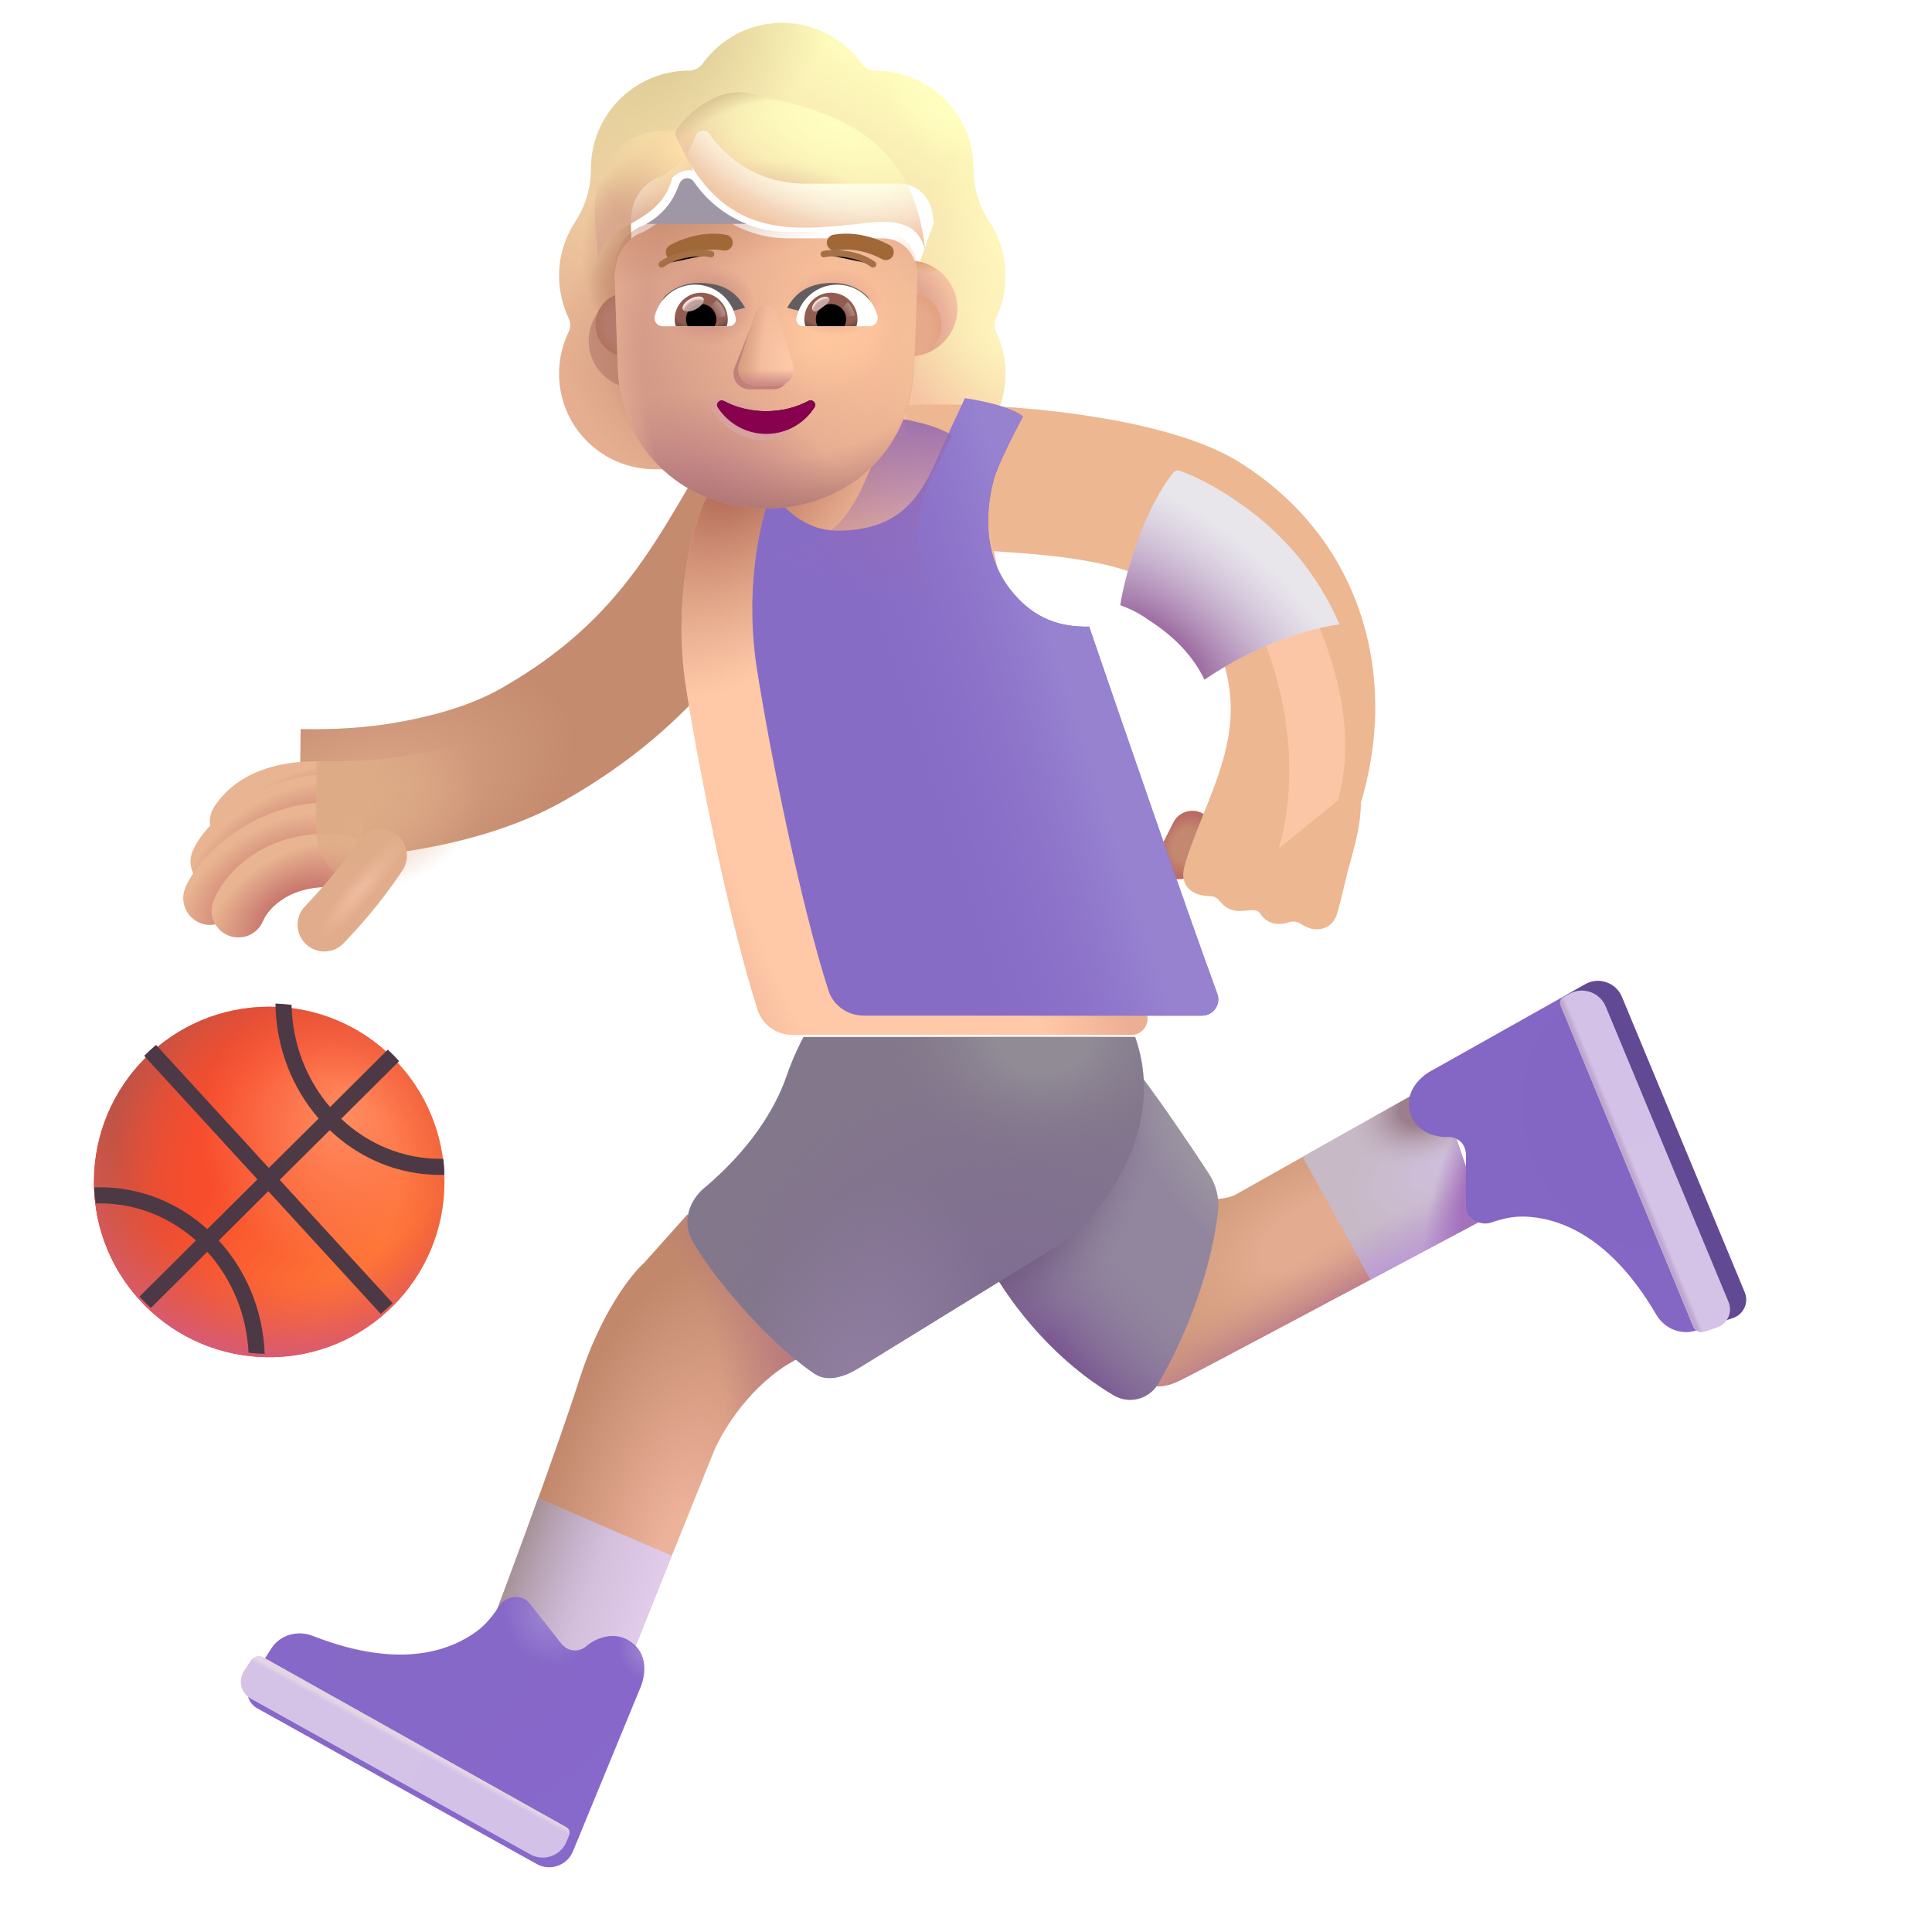 <svg viewBox="1 1 30 30" xmlns="http://www.w3.org/2000/svg">
<g filter="url(#filter0_i_3987_23233)">
<path fill-rule="evenodd" clip-rule="evenodd" d="M16.212 6.692C16.31 6.491 16.362 6.267 16.362 6.033C16.362 5.817 16.317 5.615 16.238 5.431H16.24C16.203 5.347 16.161 5.268 16.11 5.194L16.109 5.192C15.951 4.949 15.867 4.665 15.867 4.375V4.37C15.867 3.53 15.185 2.848 14.344 2.848C14.26 2.848 14.181 2.81 14.134 2.74C13.858 2.357 13.405 2.105 12.896 2.105C12.387 2.105 11.934 2.357 11.659 2.74C11.612 2.806 11.532 2.848 11.448 2.848C11.435 2.848 11.422 2.848 11.409 2.848C10.587 2.869 9.926 3.543 9.926 4.37V4.375C9.926 4.665 9.842 4.949 9.683 5.192L9.682 5.194C9.524 5.437 9.431 5.721 9.431 6.033C9.431 6.271 9.487 6.491 9.58 6.692C9.613 6.757 9.613 6.836 9.58 6.902C9.487 7.098 9.431 7.317 9.431 7.551C9.431 8.373 10.094 9.036 10.916 9.036H14.877C15.698 9.036 16.362 8.373 16.362 7.551C16.362 7.317 16.306 7.098 16.212 6.902C16.18 6.836 16.18 6.757 16.212 6.692ZM10.554 5.458H10.549L11.102 6.545C11.159 7.839 11.663 6.545 12.896 6.545C14.129 6.545 14.667 7.985 14.723 6.692L15.248 5.216C15.223 4.642 14.807 4.601 14.723 4.601H13.238C12.651 4.601 12.097 4.314 11.766 3.829C11.709 3.749 11.591 3.763 11.553 3.853L11.515 3.942C11.411 4.201 11.212 4.399 10.966 4.512C10.959 4.514 10.95 4.518 10.942 4.521C10.934 4.525 10.926 4.528 10.918 4.531C10.81 4.587 10.554 4.757 10.545 5.195L10.549 5.336L10.554 5.458Z" fill="url(#paint0_linear_3987_23233)"/>
<path fill-rule="evenodd" clip-rule="evenodd" d="M16.212 6.692C16.31 6.491 16.362 6.267 16.362 6.033C16.362 5.817 16.317 5.615 16.238 5.431H16.24C16.203 5.347 16.161 5.268 16.11 5.194L16.109 5.192C15.951 4.949 15.867 4.665 15.867 4.375V4.37C15.867 3.53 15.185 2.848 14.344 2.848C14.26 2.848 14.181 2.81 14.134 2.74C13.858 2.357 13.405 2.105 12.896 2.105C12.387 2.105 11.934 2.357 11.659 2.74C11.612 2.806 11.532 2.848 11.448 2.848C11.435 2.848 11.422 2.848 11.409 2.848C10.587 2.869 9.926 3.543 9.926 4.37V4.375C9.926 4.665 9.842 4.949 9.683 5.192L9.682 5.194C9.524 5.437 9.431 5.721 9.431 6.033C9.431 6.271 9.487 6.491 9.58 6.692C9.613 6.757 9.613 6.836 9.58 6.902C9.487 7.098 9.431 7.317 9.431 7.551C9.431 8.373 10.094 9.036 10.916 9.036H14.877C15.698 9.036 16.362 8.373 16.362 7.551C16.362 7.317 16.306 7.098 16.212 6.902C16.18 6.836 16.18 6.757 16.212 6.692ZM10.554 5.458H10.549L11.102 6.545C11.159 7.839 11.663 6.545 12.896 6.545C14.129 6.545 14.667 7.985 14.723 6.692L15.248 5.216C15.223 4.642 14.807 4.601 14.723 4.601H13.238C12.651 4.601 12.097 4.314 11.766 3.829C11.709 3.749 11.591 3.763 11.553 3.853L11.515 3.942C11.411 4.201 11.212 4.399 10.966 4.512C10.959 4.514 10.95 4.518 10.942 4.521C10.934 4.525 10.926 4.528 10.918 4.531C10.81 4.587 10.554 4.757 10.545 5.195L10.549 5.336L10.554 5.458Z" fill="url(#paint1_radial_3987_23233)"/>
<path fill-rule="evenodd" clip-rule="evenodd" d="M16.212 6.692C16.31 6.491 16.362 6.267 16.362 6.033C16.362 5.817 16.317 5.615 16.238 5.431H16.24C16.203 5.347 16.161 5.268 16.11 5.194L16.109 5.192C15.951 4.949 15.867 4.665 15.867 4.375V4.37C15.867 3.53 15.185 2.848 14.344 2.848C14.26 2.848 14.181 2.81 14.134 2.74C13.858 2.357 13.405 2.105 12.896 2.105C12.387 2.105 11.934 2.357 11.659 2.74C11.612 2.806 11.532 2.848 11.448 2.848C11.435 2.848 11.422 2.848 11.409 2.848C10.587 2.869 9.926 3.543 9.926 4.37V4.375C9.926 4.665 9.842 4.949 9.683 5.192L9.682 5.194C9.524 5.437 9.431 5.721 9.431 6.033C9.431 6.271 9.487 6.491 9.58 6.692C9.613 6.757 9.613 6.836 9.58 6.902C9.487 7.098 9.431 7.317 9.431 7.551C9.431 8.373 10.094 9.036 10.916 9.036H14.877C15.698 9.036 16.362 8.373 16.362 7.551C16.362 7.317 16.306 7.098 16.212 6.902C16.18 6.836 16.18 6.757 16.212 6.692ZM10.554 5.458H10.549L11.102 6.545C11.159 7.839 11.663 6.545 12.896 6.545C14.129 6.545 14.667 7.985 14.723 6.692L15.248 5.216C15.223 4.642 14.807 4.601 14.723 4.601H13.238C12.651 4.601 12.097 4.314 11.766 3.829C11.709 3.749 11.591 3.763 11.553 3.853L11.515 3.942C11.411 4.201 11.212 4.399 10.966 4.512C10.959 4.514 10.95 4.518 10.942 4.521C10.934 4.525 10.926 4.528 10.918 4.531C10.81 4.587 10.554 4.757 10.545 5.195L10.549 5.336L10.554 5.458Z" fill="url(#paint2_radial_3987_23233)"/>
<path fill-rule="evenodd" clip-rule="evenodd" d="M16.212 6.692C16.31 6.491 16.362 6.267 16.362 6.033C16.362 5.817 16.317 5.615 16.238 5.431H16.24C16.203 5.347 16.161 5.268 16.11 5.194L16.109 5.192C15.951 4.949 15.867 4.665 15.867 4.375V4.37C15.867 3.53 15.185 2.848 14.344 2.848C14.26 2.848 14.181 2.81 14.134 2.74C13.858 2.357 13.405 2.105 12.896 2.105C12.387 2.105 11.934 2.357 11.659 2.74C11.612 2.806 11.532 2.848 11.448 2.848C11.435 2.848 11.422 2.848 11.409 2.848C10.587 2.869 9.926 3.543 9.926 4.37V4.375C9.926 4.665 9.842 4.949 9.683 5.192L9.682 5.194C9.524 5.437 9.431 5.721 9.431 6.033C9.431 6.271 9.487 6.491 9.58 6.692C9.613 6.757 9.613 6.836 9.58 6.902C9.487 7.098 9.431 7.317 9.431 7.551C9.431 8.373 10.094 9.036 10.916 9.036H14.877C15.698 9.036 16.362 8.373 16.362 7.551C16.362 7.317 16.306 7.098 16.212 6.902C16.18 6.836 16.18 6.757 16.212 6.692ZM10.554 5.458H10.549L11.102 6.545C11.159 7.839 11.663 6.545 12.896 6.545C14.129 6.545 14.667 7.985 14.723 6.692L15.248 5.216C15.223 4.642 14.807 4.601 14.723 4.601H13.238C12.651 4.601 12.097 4.314 11.766 3.829C11.709 3.749 11.591 3.763 11.553 3.853L11.515 3.942C11.411 4.201 11.212 4.399 10.966 4.512C10.959 4.514 10.95 4.518 10.942 4.521C10.934 4.525 10.926 4.528 10.918 4.531C10.81 4.587 10.554 4.757 10.545 5.195L10.549 5.336L10.554 5.458Z" fill="url(#paint3_radial_3987_23233)"/>
<path fill-rule="evenodd" clip-rule="evenodd" d="M16.212 6.692C16.31 6.491 16.362 6.267 16.362 6.033C16.362 5.817 16.317 5.615 16.238 5.431H16.24C16.203 5.347 16.161 5.268 16.11 5.194L16.109 5.192C15.951 4.949 15.867 4.665 15.867 4.375V4.37C15.867 3.53 15.185 2.848 14.344 2.848C14.26 2.848 14.181 2.81 14.134 2.74C13.858 2.357 13.405 2.105 12.896 2.105C12.387 2.105 11.934 2.357 11.659 2.74C11.612 2.806 11.532 2.848 11.448 2.848C11.435 2.848 11.422 2.848 11.409 2.848C10.587 2.869 9.926 3.543 9.926 4.37V4.375C9.926 4.665 9.842 4.949 9.683 5.192L9.682 5.194C9.524 5.437 9.431 5.721 9.431 6.033C9.431 6.271 9.487 6.491 9.58 6.692C9.613 6.757 9.613 6.836 9.58 6.902C9.487 7.098 9.431 7.317 9.431 7.551C9.431 8.373 10.094 9.036 10.916 9.036H14.877C15.698 9.036 16.362 8.373 16.362 7.551C16.362 7.317 16.306 7.098 16.212 6.902C16.18 6.836 16.18 6.757 16.212 6.692ZM10.554 5.458H10.549L11.102 6.545C11.159 7.839 11.663 6.545 12.896 6.545C14.129 6.545 14.667 7.985 14.723 6.692L15.248 5.216C15.223 4.642 14.807 4.601 14.723 4.601H13.238C12.651 4.601 12.097 4.314 11.766 3.829C11.709 3.749 11.591 3.763 11.553 3.853L11.515 3.942C11.411 4.201 11.212 4.399 10.966 4.512C10.959 4.514 10.95 4.518 10.942 4.521C10.934 4.525 10.926 4.528 10.918 4.531C10.81 4.587 10.554 4.757 10.545 5.195L10.549 5.336L10.554 5.458Z" fill="url(#paint4_radial_3987_23233)"/>
<path fill-rule="evenodd" clip-rule="evenodd" d="M16.212 6.692C16.31 6.491 16.362 6.267 16.362 6.033C16.362 5.817 16.317 5.615 16.238 5.431H16.24C16.203 5.347 16.161 5.268 16.11 5.194L16.109 5.192C15.951 4.949 15.867 4.665 15.867 4.375V4.37C15.867 3.53 15.185 2.848 14.344 2.848C14.26 2.848 14.181 2.81 14.134 2.74C13.858 2.357 13.405 2.105 12.896 2.105C12.387 2.105 11.934 2.357 11.659 2.74C11.612 2.806 11.532 2.848 11.448 2.848C11.435 2.848 11.422 2.848 11.409 2.848C10.587 2.869 9.926 3.543 9.926 4.37V4.375C9.926 4.665 9.842 4.949 9.683 5.192L9.682 5.194C9.524 5.437 9.431 5.721 9.431 6.033C9.431 6.271 9.487 6.491 9.58 6.692C9.613 6.757 9.613 6.836 9.58 6.902C9.487 7.098 9.431 7.317 9.431 7.551C9.431 8.373 10.094 9.036 10.916 9.036H14.877C15.698 9.036 16.362 8.373 16.362 7.551C16.362 7.317 16.306 7.098 16.212 6.902C16.18 6.836 16.18 6.757 16.212 6.692ZM10.554 5.458H10.549L11.102 6.545C11.159 7.839 11.663 6.545 12.896 6.545C14.129 6.545 14.667 7.985 14.723 6.692L15.248 5.216C15.223 4.642 14.807 4.601 14.723 4.601H13.238C12.651 4.601 12.097 4.314 11.766 3.829C11.709 3.749 11.591 3.763 11.553 3.853L11.515 3.942C11.411 4.201 11.212 4.399 10.966 4.512C10.959 4.514 10.95 4.518 10.942 4.521C10.934 4.525 10.926 4.528 10.918 4.531C10.81 4.587 10.554 4.757 10.545 5.195L10.549 5.336L10.554 5.458Z" fill="url(#paint5_radial_3987_23233)"/>
<path fill-rule="evenodd" clip-rule="evenodd" d="M16.212 6.692C16.31 6.491 16.362 6.267 16.362 6.033C16.362 5.817 16.317 5.615 16.238 5.431H16.24C16.203 5.347 16.161 5.268 16.11 5.194L16.109 5.192C15.951 4.949 15.867 4.665 15.867 4.375V4.37C15.867 3.53 15.185 2.848 14.344 2.848C14.26 2.848 14.181 2.81 14.134 2.74C13.858 2.357 13.405 2.105 12.896 2.105C12.387 2.105 11.934 2.357 11.659 2.74C11.612 2.806 11.532 2.848 11.448 2.848C11.435 2.848 11.422 2.848 11.409 2.848C10.587 2.869 9.926 3.543 9.926 4.37V4.375C9.926 4.665 9.842 4.949 9.683 5.192L9.682 5.194C9.524 5.437 9.431 5.721 9.431 6.033C9.431 6.271 9.487 6.491 9.58 6.692C9.613 6.757 9.613 6.836 9.58 6.902C9.487 7.098 9.431 7.317 9.431 7.551C9.431 8.373 10.094 9.036 10.916 9.036H14.877C15.698 9.036 16.362 8.373 16.362 7.551C16.362 7.317 16.306 7.098 16.212 6.902C16.18 6.836 16.18 6.757 16.212 6.692ZM10.554 5.458H10.549L11.102 6.545C11.159 7.839 11.663 6.545 12.896 6.545C14.129 6.545 14.667 7.985 14.723 6.692L15.248 5.216C15.223 4.642 14.807 4.601 14.723 4.601H13.238C12.651 4.601 12.097 4.314 11.766 3.829C11.709 3.749 11.591 3.763 11.553 3.853L11.515 3.942C11.411 4.201 11.212 4.399 10.966 4.512C10.959 4.514 10.95 4.518 10.942 4.521C10.934 4.525 10.926 4.528 10.918 4.531C10.81 4.587 10.554 4.757 10.545 5.195L10.549 5.336L10.554 5.458Z" fill="url(#paint6_radial_3987_23233)"/>
<path fill-rule="evenodd" clip-rule="evenodd" d="M16.212 6.692C16.31 6.491 16.362 6.267 16.362 6.033C16.362 5.817 16.317 5.615 16.238 5.431H16.24C16.203 5.347 16.161 5.268 16.11 5.194L16.109 5.192C15.951 4.949 15.867 4.665 15.867 4.375V4.37C15.867 3.53 15.185 2.848 14.344 2.848C14.26 2.848 14.181 2.81 14.134 2.74C13.858 2.357 13.405 2.105 12.896 2.105C12.387 2.105 11.934 2.357 11.659 2.74C11.612 2.806 11.532 2.848 11.448 2.848C11.435 2.848 11.422 2.848 11.409 2.848C10.587 2.869 9.926 3.543 9.926 4.37V4.375C9.926 4.665 9.842 4.949 9.683 5.192L9.682 5.194C9.524 5.437 9.431 5.721 9.431 6.033C9.431 6.271 9.487 6.491 9.58 6.692C9.613 6.757 9.613 6.836 9.58 6.902C9.487 7.098 9.431 7.317 9.431 7.551C9.431 8.373 10.094 9.036 10.916 9.036H14.877C15.698 9.036 16.362 8.373 16.362 7.551C16.362 7.317 16.306 7.098 16.212 6.902C16.18 6.836 16.18 6.757 16.212 6.692ZM10.554 5.458H10.549L11.102 6.545C11.159 7.839 11.663 6.545 12.896 6.545C14.129 6.545 14.667 7.985 14.723 6.692L15.248 5.216C15.223 4.642 14.807 4.601 14.723 4.601H13.238C12.651 4.601 12.097 4.314 11.766 3.829C11.709 3.749 11.591 3.763 11.553 3.853L11.515 3.942C11.411 4.201 11.212 4.399 10.966 4.512C10.959 4.514 10.95 4.518 10.942 4.521C10.934 4.525 10.926 4.528 10.918 4.531C10.81 4.587 10.554 4.757 10.545 5.195L10.549 5.336L10.554 5.458Z" fill="url(#paint7_radial_3987_23233)"/>
<path fill-rule="evenodd" clip-rule="evenodd" d="M16.212 6.692C16.31 6.491 16.362 6.267 16.362 6.033C16.362 5.817 16.317 5.615 16.238 5.431H16.24C16.203 5.347 16.161 5.268 16.11 5.194L16.109 5.192C15.951 4.949 15.867 4.665 15.867 4.375V4.37C15.867 3.53 15.185 2.848 14.344 2.848C14.26 2.848 14.181 2.81 14.134 2.74C13.858 2.357 13.405 2.105 12.896 2.105C12.387 2.105 11.934 2.357 11.659 2.74C11.612 2.806 11.532 2.848 11.448 2.848C11.435 2.848 11.422 2.848 11.409 2.848C10.587 2.869 9.926 3.543 9.926 4.37V4.375C9.926 4.665 9.842 4.949 9.683 5.192L9.682 5.194C9.524 5.437 9.431 5.721 9.431 6.033C9.431 6.271 9.487 6.491 9.58 6.692C9.613 6.757 9.613 6.836 9.58 6.902C9.487 7.098 9.431 7.317 9.431 7.551C9.431 8.373 10.094 9.036 10.916 9.036H14.877C15.698 9.036 16.362 8.373 16.362 7.551C16.362 7.317 16.306 7.098 16.212 6.902C16.18 6.836 16.18 6.757 16.212 6.692ZM10.554 5.458H10.549L11.102 6.545C11.159 7.839 11.663 6.545 12.896 6.545C14.129 6.545 14.667 7.985 14.723 6.692L15.248 5.216C15.223 4.642 14.807 4.601 14.723 4.601H13.238C12.651 4.601 12.097 4.314 11.766 3.829C11.709 3.749 11.591 3.763 11.553 3.853L11.515 3.942C11.411 4.201 11.212 4.399 10.966 4.512C10.959 4.514 10.95 4.518 10.942 4.521C10.934 4.525 10.926 4.528 10.918 4.531C10.81 4.587 10.554 4.757 10.545 5.195L10.549 5.336L10.554 5.458Z" fill="url(#paint8_radial_3987_23233)"/>
<path fill-rule="evenodd" clip-rule="evenodd" d="M16.212 6.692C16.31 6.491 16.362 6.267 16.362 6.033C16.362 5.817 16.317 5.615 16.238 5.431H16.24C16.203 5.347 16.161 5.268 16.11 5.194L16.109 5.192C15.951 4.949 15.867 4.665 15.867 4.375V4.37C15.867 3.53 15.185 2.848 14.344 2.848C14.26 2.848 14.181 2.81 14.134 2.74C13.858 2.357 13.405 2.105 12.896 2.105C12.387 2.105 11.934 2.357 11.659 2.74C11.612 2.806 11.532 2.848 11.448 2.848C11.435 2.848 11.422 2.848 11.409 2.848C10.587 2.869 9.926 3.543 9.926 4.37V4.375C9.926 4.665 9.842 4.949 9.683 5.192L9.682 5.194C9.524 5.437 9.431 5.721 9.431 6.033C9.431 6.271 9.487 6.491 9.58 6.692C9.613 6.757 9.613 6.836 9.58 6.902C9.487 7.098 9.431 7.317 9.431 7.551C9.431 8.373 10.094 9.036 10.916 9.036H14.877C15.698 9.036 16.362 8.373 16.362 7.551C16.362 7.317 16.306 7.098 16.212 6.902C16.18 6.836 16.18 6.757 16.212 6.692ZM10.554 5.458H10.549L11.102 6.545C11.159 7.839 11.663 6.545 12.896 6.545C14.129 6.545 14.667 7.985 14.723 6.692L15.248 5.216C15.223 4.642 14.807 4.601 14.723 4.601H13.238C12.651 4.601 12.097 4.314 11.766 3.829C11.709 3.749 11.591 3.763 11.553 3.853L11.515 3.942C11.411 4.201 11.212 4.399 10.966 4.512C10.959 4.514 10.95 4.518 10.942 4.521C10.934 4.525 10.926 4.528 10.918 4.531C10.81 4.587 10.554 4.757 10.545 5.195L10.549 5.336L10.554 5.458Z" fill="url(#paint9_radial_3987_23233)"/>
</g>
<rect x="19.37" y="13.476" width="0.659" height="1.111" rx="0.33" transform="rotate(26.961 19.37 13.476)" fill="url(#paint10_radial_3987_23233)"/>
<g filter="url(#filter1_i_3987_23233)">
<path d="M15.216 10.033C15.589 10.022 16.079 10.043 16.69 10.091C17.517 10.156 18.381 10.286 18.828 10.622C19.41 10.993 19.737 11.45 19.854 11.993C19.987 12.607 19.877 13.132 19.624 13.794C19.575 13.923 19.523 14.052 19.473 14.177C19.349 14.489 19.234 14.777 19.186 14.978C19.125 15.235 19.284 15.411 19.59 15.415C19.645 15.415 19.696 15.44 19.73 15.482C19.778 15.541 19.846 15.606 19.936 15.63C20.018 15.651 20.076 15.646 20.155 15.639C20.185 15.636 20.218 15.633 20.256 15.632C20.303 15.63 20.346 15.653 20.373 15.691C20.414 15.748 20.468 15.812 20.573 15.837C20.662 15.858 20.75 15.842 20.817 15.82C20.874 15.802 20.938 15.809 20.989 15.841C21.048 15.879 21.123 15.917 21.194 15.927C21.335 15.946 21.499 15.888 21.561 15.692C21.596 15.584 21.64 15.395 21.682 15.216C21.78 14.8 21.932 14.395 21.932 13.962C22.186 13.118 22.219 12.269 22.053 11.501C21.805 10.351 21.138 9.372 20.065 8.689C18.888 7.939 16.307 7.746 15.043 7.786C14.963 7.788 14.903 7.79 14.87 7.79V10.04C14.968 10.04 15.084 10.037 15.216 10.033Z" fill="#EDB791"/>
</g>
<circle cx="5.18" cy="19.353" r="2.721" fill="url(#paint11_linear_3987_23233)"/>
<circle cx="5.18" cy="19.353" r="2.721" fill="url(#paint12_radial_3987_23233)"/>
<circle cx="5.18" cy="19.353" r="2.721" fill="url(#paint13_radial_3987_23233)"/>
<circle cx="5.18" cy="19.353" r="2.721" fill="url(#paint14_radial_3987_23233)"/>
<g filter="url(#filter2_i_3987_23233)">
<path d="M5.527 16.653C5.54 17.266 5.765 17.82 6.125 18.241L7.022 17.349C7.084 17.406 7.142 17.465 7.198 17.527L6.298 18.422C6.707 18.809 7.247 19.044 7.836 19.044C7.852 19.044 7.868 19.044 7.884 19.044C7.894 19.126 7.899 19.209 7.901 19.293C7.88 19.294 7.858 19.294 7.836 19.294C7.174 19.294 6.573 19.03 6.12 18.599L5.343 19.371L7.097 21.285C7.038 21.343 6.976 21.399 6.912 21.452L5.166 19.547L4.397 20.312C4.818 20.773 5.085 21.392 5.11 22.073C5.026 22.071 4.942 22.065 4.859 22.055C4.83 21.447 4.591 20.899 4.219 20.488L3.343 21.36C3.281 21.303 3.222 21.244 3.166 21.183L4.042 20.312C3.639 19.952 3.119 19.736 2.553 19.736C2.531 19.736 2.508 19.736 2.486 19.737C2.474 19.655 2.466 19.572 2.462 19.488C2.493 19.486 2.523 19.486 2.553 19.486C3.191 19.486 3.773 19.731 4.219 20.136L4.997 19.363L3.239 17.445C3.298 17.386 3.359 17.329 3.423 17.275L5.174 19.186L5.948 18.418C5.538 17.945 5.286 17.319 5.277 16.633C5.361 16.636 5.445 16.643 5.527 16.653Z" fill="url(#paint15_radial_3987_23233)"/>
</g>
<path d="M11.001 20.61L11.673 19.86L14.009 21.719C13.938 21.766 13.681 21.927 13.212 22.196C12.568 22.608 12.183 23.285 12.071 23.571L10.579 27.274L8.602 26.305C8.928 25.446 9.662 23.468 9.993 22.43C10.324 21.393 10.803 20.785 11.001 20.61Z" fill="url(#paint16_radial_3987_23233)"/>
<path d="M11.001 20.61L11.673 19.86L14.009 21.719C13.938 21.766 13.681 21.927 13.212 22.196C12.568 22.608 12.183 23.285 12.071 23.571L10.579 27.274L8.602 26.305C8.928 25.446 9.662 23.468 9.993 22.43C10.324 21.393 10.803 20.785 11.001 20.61Z" fill="url(#paint17_radial_3987_23233)"/>
<path d="M11.432 25.156L10.579 27.274L8.602 26.305C8.778 25.842 9.072 25.054 9.357 24.264L11.432 25.156Z" fill="url(#paint18_linear_3987_23233)"/>
<path d="M11.432 25.156L10.579 27.274L8.602 26.305C8.778 25.842 9.072 25.054 9.357 24.264L11.432 25.156Z" fill="url(#paint19_linear_3987_23233)"/>
<g filter="url(#filter3_i_3987_23233)">
<path d="M9.12 25.796L9.602 26.407C9.747 26.594 9.935 26.524 10.001 26.465C10.122 26.357 10.434 26.194 10.712 26.407C10.99 26.619 10.906 26.985 10.829 27.141L9.797 29.647C9.706 29.868 9.442 29.961 9.233 29.844L4.894 27.426C4.742 27.341 4.694 27.147 4.788 27.001L5.114 26.496C5.25 26.284 5.522 26.21 5.757 26.302C7.171 26.858 7.951 26.489 8.302 26.231C8.445 26.126 8.559 25.983 8.647 25.844C8.751 25.679 9 25.642 9.12 25.796Z" fill="url(#paint20_radial_3987_23233)"/>
<path d="M9.12 25.796L9.602 26.407C9.747 26.594 9.935 26.524 10.001 26.465C10.122 26.357 10.434 26.194 10.712 26.407C10.99 26.619 10.906 26.985 10.829 27.141L9.797 29.647C9.706 29.868 9.442 29.961 9.233 29.844L4.894 27.426C4.742 27.341 4.694 27.147 4.788 27.001L5.114 26.496C5.25 26.284 5.522 26.21 5.757 26.302C7.171 26.858 7.951 26.489 8.302 26.231C8.445 26.126 8.559 25.983 8.647 25.844C8.751 25.679 9 25.642 9.12 25.796Z" fill="url(#paint21_radial_3987_23233)"/>
<path d="M9.12 25.796L9.602 26.407C9.747 26.594 9.935 26.524 10.001 26.465C10.122 26.357 10.434 26.194 10.712 26.407C10.99 26.619 10.906 26.985 10.829 27.141L9.797 29.647C9.706 29.868 9.442 29.961 9.233 29.844L4.894 27.426C4.742 27.341 4.694 27.147 4.788 27.001L5.114 26.496C5.25 26.284 5.522 26.21 5.757 26.302C7.171 26.858 7.951 26.489 8.302 26.231C8.445 26.126 8.559 25.983 8.647 25.844C8.751 25.679 9 25.642 9.12 25.796Z" fill="url(#paint22_radial_3987_23233)"/>
</g>
<g filter="url(#filter4_i_3987_23233)">
<path d="M9.794 29.424C9.838 29.449 9.856 29.503 9.837 29.55L9.797 29.647C9.706 29.868 9.442 29.961 9.233 29.844L4.894 27.426C4.742 27.342 4.694 27.147 4.787 27.001L4.893 26.838C4.936 26.771 5.023 26.749 5.093 26.788L9.794 29.424Z" fill="url(#paint23_linear_3987_23233)"/>
<path d="M9.794 29.424C9.838 29.449 9.856 29.503 9.837 29.55L9.797 29.647C9.706 29.868 9.442 29.961 9.233 29.844L4.894 27.426C4.742 27.342 4.694 27.147 4.787 27.001L4.893 26.838C4.936 26.771 5.023 26.749 5.093 26.788L9.794 29.424Z" fill="url(#paint24_linear_3987_23233)"/>
</g>
<path d="M19.267 22.462C19.054 22.552 18.915 22.531 18.895 22.508L19.649 19.579C19.881 19.66 20.123 19.592 20.204 19.54L23.313 17.79L24.04 19.934C22.522 20.739 19.479 22.371 19.267 22.462Z" fill="url(#paint25_radial_3987_23233)"/>
<path d="M19.267 22.462C19.054 22.552 18.915 22.531 18.895 22.508L19.649 19.579C19.881 19.66 20.123 19.592 20.204 19.54L23.313 17.79L24.04 19.934C22.522 20.739 19.479 22.371 19.267 22.462Z" fill="url(#paint26_linear_3987_23233)"/>
<path d="M22.282 20.87C22.292 20.865 22.302 20.859 22.312 20.854C22.948 20.515 23.568 20.184 24.04 19.934L23.313 17.79L21.226 18.964L22.282 20.87Z" fill="url(#paint27_radial_3987_23233)"/>
<path d="M22.282 20.87C22.292 20.865 22.302 20.859 22.312 20.854C22.948 20.515 23.568 20.184 24.04 19.934L23.313 17.79L21.226 18.964L22.282 20.87Z" fill="url(#paint28_linear_3987_23233)"/>
<path d="M22.282 20.87C22.292 20.865 22.302 20.859 22.312 20.854C22.948 20.515 23.568 20.184 24.04 19.934L23.313 17.79L21.226 18.964L22.282 20.87Z" fill="url(#paint29_radial_3987_23233)"/>
<path d="M22.282 20.87C22.292 20.865 22.302 20.859 22.312 20.854C22.948 20.515 23.568 20.184 24.04 19.934L23.313 17.79L21.226 18.964L22.282 20.87Z" fill="url(#paint30_radial_3987_23233)"/>
<path d="M18.292 22.665C17.092 21.953 16.373 20.767 16.149 20.212L18.305 17.196C18.683 17.606 19.356 18.592 19.765 19.218C19.879 19.391 19.936 19.596 19.913 19.802C19.794 20.863 19.346 21.862 18.99 22.478C18.848 22.725 18.538 22.811 18.292 22.665Z" fill="#92869E"/>
<path d="M18.292 22.665C17.092 21.953 16.373 20.767 16.149 20.212L18.305 17.196C18.683 17.606 19.356 18.592 19.765 19.218C19.879 19.391 19.936 19.596 19.913 19.802C19.794 20.863 19.346 21.862 18.99 22.478C18.848 22.725 18.538 22.811 18.292 22.665Z" fill="url(#paint31_radial_3987_23233)"/>
<path d="M18.292 22.665C17.092 21.953 16.373 20.767 16.149 20.212L18.305 17.196C18.683 17.606 19.356 18.592 19.765 19.218C19.879 19.391 19.936 19.596 19.913 19.802C19.794 20.863 19.346 21.862 18.99 22.478C18.848 22.725 18.538 22.811 18.292 22.665Z" fill="url(#paint32_radial_3987_23233)"/>
<path d="M18.292 22.665C17.092 21.953 16.373 20.767 16.149 20.212L18.305 17.196C18.683 17.606 19.356 18.592 19.765 19.218C19.879 19.391 19.936 19.596 19.913 19.802C19.794 20.863 19.346 21.862 18.99 22.478C18.848 22.725 18.538 22.811 18.292 22.665Z" fill="url(#paint33_radial_3987_23233)"/>
<g filter="url(#filter5_i_3987_23233)">
<path d="M12.962 17.462C13.056 17.186 13.178 16.941 13.227 16.852H18.376C18.915 18.372 17.724 19.778 17.177 20.09C16.198 20.692 14.284 21.87 14.091 21.989C13.848 22.137 13.579 22.227 13.36 22.055C12.602 21.524 11.806 20.547 11.517 20.047C11.285 19.648 11.54 19.308 11.696 19.188C12.524 18.489 12.845 17.805 12.962 17.462Z" fill="#83788B"/>
<path d="M12.962 17.462C13.056 17.186 13.178 16.941 13.227 16.852H18.376C18.915 18.372 17.724 19.778 17.177 20.09C16.198 20.692 14.284 21.87 14.091 21.989C13.848 22.137 13.579 22.227 13.36 22.055C12.602 21.524 11.806 20.547 11.517 20.047C11.285 19.648 11.54 19.308 11.696 19.188C12.524 18.489 12.845 17.805 12.962 17.462Z" fill="url(#paint34_radial_3987_23233)"/>
<path d="M12.962 17.462C13.056 17.186 13.178 16.941 13.227 16.852H18.376C18.915 18.372 17.724 19.778 17.177 20.09C16.198 20.692 14.284 21.87 14.091 21.989C13.848 22.137 13.579 22.227 13.36 22.055C12.602 21.524 11.806 20.547 11.517 20.047C11.285 19.648 11.54 19.308 11.696 19.188C12.524 18.489 12.845 17.805 12.962 17.462Z" fill="url(#paint35_radial_3987_23233)"/>
<path d="M12.962 17.462C13.056 17.186 13.178 16.941 13.227 16.852H18.376C18.915 18.372 17.724 19.778 17.177 20.09C16.198 20.692 14.284 21.87 14.091 21.989C13.848 22.137 13.579 22.227 13.36 22.055C12.602 21.524 11.806 20.547 11.517 20.047C11.285 19.648 11.54 19.308 11.696 19.188C12.524 18.489 12.845 17.805 12.962 17.462Z" fill="url(#paint36_radial_3987_23233)"/>
</g>
<g filter="url(#filter6_i_3987_23233)">
<path d="M23.563 19.826L23.563 19.047C23.566 18.811 23.375 18.749 23.286 18.755C23.124 18.764 22.779 18.699 22.692 18.36C22.605 18.021 22.898 17.786 23.055 17.711L25.417 16.383C25.626 16.266 25.89 16.357 25.983 16.578L27.89 21.165C27.957 21.325 27.875 21.508 27.711 21.564L27.142 21.758C26.903 21.84 26.644 21.73 26.517 21.512C25.751 20.2 24.91 20.006 24.475 19.991C24.298 19.985 24.119 20.026 23.964 20.081C23.78 20.146 23.562 20.021 23.563 19.826Z" fill="url(#paint37_radial_3987_23233)"/>
<path d="M23.563 19.826L23.563 19.047C23.566 18.811 23.375 18.749 23.286 18.755C23.124 18.764 22.779 18.699 22.692 18.36C22.605 18.021 22.898 17.786 23.055 17.711L25.417 16.383C25.626 16.266 25.89 16.357 25.983 16.578L27.89 21.165C27.957 21.325 27.875 21.508 27.711 21.564L27.142 21.758C26.903 21.84 26.644 21.73 26.517 21.512C25.751 20.2 24.91 20.006 24.475 19.991C24.298 19.985 24.119 20.026 23.964 20.081C23.78 20.146 23.562 20.021 23.563 19.826Z" fill="url(#paint38_linear_3987_23233)"/>
</g>
<g filter="url(#filter7_i_3987_23233)">
<path d="M25.282 16.56C25.263 16.513 25.281 16.46 25.326 16.435L25.417 16.383C25.626 16.266 25.89 16.357 25.983 16.578L27.89 21.165C27.957 21.325 27.875 21.508 27.711 21.564L27.526 21.627C27.451 21.652 27.369 21.615 27.339 21.542L25.282 16.56Z" fill="url(#paint39_linear_3987_23233)"/>
<path d="M25.282 16.56C25.263 16.513 25.281 16.46 25.326 16.435L25.417 16.383C25.626 16.266 25.89 16.357 25.983 16.578L27.89 21.165C27.957 21.325 27.875 21.508 27.711 21.564L27.526 21.627C27.451 21.652 27.369 21.615 27.339 21.542L25.282 16.56Z" fill="url(#paint40_linear_3987_23233)"/>
</g>
<g filter="url(#filter8_ii_3987_23233)">
<path fill-rule="evenodd" clip-rule="evenodd" d="M11.974 9.002C11.992 8.972 12.009 8.941 12.027 8.911L13.755 9.919C13.73 9.96 13.706 10.002 13.681 10.045C12.969 11.27 12.111 12.743 10.005 13.936C9.237 14.371 8.351 14.593 7.624 14.709C7.367 14.751 7.121 14.78 6.895 14.801C6.345 14.851 5.901 14.398 5.907 13.845L5.918 12.821C6.168 12.824 6.701 12.832 7.307 12.735C7.924 12.636 8.545 12.464 9.019 12.196C10.652 11.271 11.279 10.195 11.974 9.002Z" fill="url(#paint41_radial_3987_23233)"/>
</g>
<path d="M11.657 11.711C11.419 10.211 11.8 8.967 12.04 8.587C12.333 7.98 13.027 7.782 13.336 7.758H15.774C16.16 8.336 16.408 9.354 16.518 9.998C16.552 10.202 16.596 10.402 16.663 10.598C17.028 11.662 18.29 15.339 18.802 16.731C18.863 16.896 18.74 17.071 18.564 17.071H13.313C13.064 17.071 12.84 16.917 12.764 16.68C12.341 15.365 11.871 13.065 11.657 11.711Z" fill="#FFC9A7"/>
<path d="M11.657 11.711C11.419 10.211 11.8 8.967 12.04 8.587C12.333 7.98 13.027 7.782 13.336 7.758H15.774C16.16 8.336 16.408 9.354 16.518 9.998C16.552 10.202 16.596 10.402 16.663 10.598C17.028 11.662 18.29 15.339 18.802 16.731C18.863 16.896 18.74 17.071 18.564 17.071H13.313C13.064 17.071 12.84 16.917 12.764 16.68C12.341 15.365 11.871 13.065 11.657 11.711Z" fill="url(#paint42_radial_3987_23233)"/>
<path d="M11.657 11.711C11.419 10.211 11.8 8.967 12.04 8.587C12.333 7.98 13.027 7.782 13.336 7.758H15.774C16.16 8.336 16.408 9.354 16.518 9.998C16.552 10.202 16.596 10.402 16.663 10.598C17.028 11.662 18.29 15.339 18.802 16.731C18.863 16.896 18.74 17.071 18.564 17.071H13.313C13.064 17.071 12.84 16.917 12.764 16.68C12.341 15.365 11.871 13.065 11.657 11.711Z" fill="url(#paint43_radial_3987_23233)"/>
<path fill-rule="evenodd" clip-rule="evenodd" d="M6.322 13.691C5.547 13.559 5.152 13.78 5.022 13.98C4.898 14.172 4.641 14.227 4.448 14.103C4.256 13.978 4.201 13.721 4.326 13.529C4.717 12.924 5.54 12.716 6.461 12.873C6.687 12.911 6.839 13.126 6.801 13.352C6.762 13.578 6.548 13.729 6.322 13.691Z" fill="#E8B491"/>
<path fill-rule="evenodd" clip-rule="evenodd" d="M6.322 13.691C5.547 13.559 5.152 13.78 5.022 13.98C4.898 14.172 4.641 14.227 4.448 14.103C4.256 13.978 4.201 13.721 4.326 13.529C4.717 12.924 5.54 12.716 6.461 12.873C6.687 12.911 6.839 13.126 6.801 13.352C6.762 13.578 6.548 13.729 6.322 13.691Z" fill="url(#paint44_radial_3987_23233)"/>
<path fill-rule="evenodd" clip-rule="evenodd" d="M5.23 14.111C4.924 14.289 4.78 14.482 4.757 14.537C4.67 14.749 4.428 14.85 4.216 14.764C4.004 14.677 3.902 14.434 3.989 14.222C4.109 13.931 4.425 13.619 4.813 13.394C5.22 13.157 5.763 12.98 6.393 13.012C6.622 13.024 6.798 13.219 6.786 13.447C6.775 13.676 6.58 13.852 6.351 13.841C5.903 13.818 5.518 13.944 5.23 14.111Z" fill="#E8B491"/>
<path fill-rule="evenodd" clip-rule="evenodd" d="M5.23 14.111C4.924 14.289 4.78 14.482 4.757 14.537C4.67 14.749 4.428 14.85 4.216 14.764C4.004 14.677 3.902 14.434 3.989 14.222C4.109 13.931 4.425 13.619 4.813 13.394C5.22 13.157 5.763 12.98 6.393 13.012C6.622 13.024 6.798 13.219 6.786 13.447C6.775 13.676 6.58 13.852 6.351 13.841C5.903 13.818 5.518 13.944 5.23 14.111Z" fill="url(#paint45_radial_3987_23233)"/>
<path fill-rule="evenodd" clip-rule="evenodd" d="M5.125 14.603C4.832 14.803 4.676 15.026 4.644 15.103C4.557 15.315 4.315 15.417 4.103 15.33C3.891 15.243 3.789 15.001 3.876 14.789C3.986 14.519 4.273 14.18 4.657 13.918C5.054 13.646 5.597 13.428 6.245 13.461C6.474 13.473 6.65 13.668 6.638 13.897C6.626 14.126 6.431 14.302 6.203 14.29C5.772 14.268 5.404 14.412 5.125 14.603Z" fill="#E8B491"/>
<path fill-rule="evenodd" clip-rule="evenodd" d="M5.125 14.603C4.832 14.803 4.676 15.026 4.644 15.103C4.557 15.315 4.315 15.417 4.103 15.33C3.891 15.243 3.789 15.001 3.876 14.789C3.986 14.519 4.273 14.18 4.657 13.918C5.054 13.646 5.597 13.428 6.245 13.461C6.474 13.473 6.65 13.668 6.638 13.897C6.626 14.126 6.431 14.302 6.203 14.29C5.772 14.268 5.404 14.412 5.125 14.603Z" fill="url(#paint46_radial_3987_23233)"/>
<path fill-rule="evenodd" clip-rule="evenodd" d="M6.293 14.784C5.504 14.701 5.157 15.121 5.084 15.299C4.997 15.511 4.755 15.612 4.543 15.525C4.331 15.438 4.229 15.196 4.316 14.984C4.527 14.469 5.22 13.836 6.381 13.959C6.608 13.983 6.774 14.188 6.75 14.415C6.725 14.643 6.521 14.809 6.293 14.784Z" fill="#E8B491"/>
<path fill-rule="evenodd" clip-rule="evenodd" d="M6.293 14.784C5.504 14.701 5.157 15.121 5.084 15.299C4.997 15.511 4.755 15.612 4.543 15.525C4.331 15.438 4.229 15.196 4.316 14.984C4.527 14.469 5.22 13.836 6.381 13.959C6.608 13.983 6.774 14.188 6.75 14.415C6.725 14.643 6.521 14.809 6.293 14.784Z" fill="url(#paint47_radial_3987_23233)"/>
<path fill-rule="evenodd" clip-rule="evenodd" d="M7.132 13.939C7.323 14.065 7.376 14.323 7.25 14.514C6.886 15.065 6.512 15.461 6.345 15.637C6.342 15.64 6.34 15.643 6.337 15.645C6.18 15.812 5.917 15.819 5.751 15.661C5.584 15.504 5.577 15.241 5.735 15.075L5.74 15.069C5.899 14.9 6.234 14.547 6.557 14.057C6.683 13.866 6.94 13.813 7.132 13.939Z" fill="url(#paint48_radial_3987_23233)"/>
<g filter="url(#filter9_ii_3987_23233)">
<path d="M11.884 8.917C12.031 9.16 12.385 9.54 12.903 9.54C13.79 9.54 14.157 9.11 14.446 8.438C14.57 8.15 14.811 7.649 14.884 7.485C15.579 7.59 15.774 7.758 15.774 7.758C15.777 7.762 15.779 7.766 15.782 7.77C15.633 8.047 15.381 8.551 15.329 8.755C15.259 9.028 15.091 9.805 15.579 10.442C15.952 10.929 16.391 11.04 16.812 11.03C17.293 12.433 18.345 15.49 18.802 16.731C18.863 16.896 18.74 17.071 18.564 17.071H13.314C13.064 17.071 12.84 16.917 12.764 16.68C12.341 15.365 11.871 13.065 11.657 11.711C11.467 10.514 11.671 9.479 11.884 8.917Z" fill="#876CC6"/>
<path d="M11.884 8.917C12.031 9.16 12.385 9.54 12.903 9.54C13.79 9.54 14.157 9.11 14.446 8.438C14.57 8.15 14.811 7.649 14.884 7.485C15.579 7.59 15.774 7.758 15.774 7.758C15.777 7.762 15.779 7.766 15.782 7.77C15.633 8.047 15.381 8.551 15.329 8.755C15.259 9.028 15.091 9.805 15.579 10.442C15.952 10.929 16.391 11.04 16.812 11.03C17.293 12.433 18.345 15.49 18.802 16.731C18.863 16.896 18.74 17.071 18.564 17.071H13.314C13.064 17.071 12.84 16.917 12.764 16.68C12.341 15.365 11.871 13.065 11.657 11.711C11.467 10.514 11.671 9.479 11.884 8.917Z" fill="url(#paint49_linear_3987_23233)"/>
</g>
<path d="M11.884 8.917C12.031 9.16 12.385 9.54 12.903 9.54C13.79 9.54 14.157 9.11 14.446 8.438C14.57 8.15 14.811 7.649 14.884 7.485C15.579 7.59 15.774 7.758 15.774 7.758C15.777 7.762 15.779 7.766 15.782 7.77C15.633 8.047 15.381 8.551 15.329 8.755C15.259 9.028 15.091 9.805 15.579 10.442C15.952 10.929 16.391 11.04 16.812 11.03C17.293 12.433 18.345 15.49 18.802 16.731C18.863 16.896 18.74 17.071 18.564 17.071H13.314C13.064 17.071 12.84 16.917 12.764 16.68C12.341 15.365 11.871 13.065 11.657 11.711C11.467 10.514 11.671 9.479 11.884 8.917Z" fill="url(#paint50_radial_3987_23233)"/>
<path fill-rule="evenodd" clip-rule="evenodd" d="M11.974 9.002C11.992 8.972 12.009 8.941 12.027 8.911L13.755 9.919C13.73 9.96 13.706 10.002 13.681 10.045C12.969 11.27 12.111 12.743 10.005 13.936C9.237 14.371 8.351 14.593 7.624 14.709C7.367 14.751 7.121 14.78 6.895 14.801C6.345 14.851 5.901 14.398 5.907 13.845L5.918 12.821C6.168 12.824 6.701 12.832 7.307 12.735C7.924 12.636 8.545 12.464 9.019 12.196C10.652 11.271 11.279 10.195 11.974 9.002Z" fill="url(#paint51_radial_3987_23233)"/>
<g filter="url(#filter10_f_3987_23233)">
<path d="M20.857 14.175C21.332 12.5 20.659 10.821 20.263 10.191L21.045 9.808C21.951 11.48 21.998 12.581 21.779 13.425L20.857 14.175Z" fill="#FAC6A5"/>
</g>
<g filter="url(#filter11_i_3987_23233)">
<path d="M19.324 8.311C19.285 8.297 19.242 8.308 19.217 8.34C18.777 8.891 18.467 9.907 18.396 10.396C18.563 10.459 18.71 10.533 18.828 10.622C19.246 10.888 19.532 11.198 19.703 11.553C20.515 11.004 21.34 10.751 21.799 10.697C21.458 9.894 20.878 9.206 20.065 8.688C19.856 8.556 19.605 8.414 19.324 8.311Z" fill="#E8E5EB"/>
<path d="M19.324 8.311C19.285 8.297 19.242 8.308 19.217 8.34C18.777 8.891 18.467 9.907 18.396 10.396C18.563 10.459 18.71 10.533 18.828 10.622C19.246 10.888 19.532 11.198 19.703 11.553C20.515 11.004 21.34 10.751 21.799 10.697C21.458 9.894 20.878 9.206 20.065 8.688C19.856 8.556 19.605 8.414 19.324 8.311Z" fill="url(#paint52_radial_3987_23233)"/>
</g>
<g filter="url(#filter12_i_3987_23233)">
<path d="M10.734 6.784C11.144 6.784 11.476 6.451 11.476 6.041C11.476 5.631 11.144 5.298 10.734 5.298C10.324 5.298 9.991 5.631 9.991 6.041C9.991 6.451 10.324 6.784 10.734 6.784Z" fill="url(#paint53_linear_3987_23233)"/>
</g>
<g filter="url(#filter13_i_3987_23233)">
<path d="M15.124 6.784C15.534 6.784 15.867 6.451 15.867 6.041C15.867 5.631 15.534 5.298 15.124 5.298C14.714 5.298 14.382 5.631 14.382 6.041C14.382 6.451 14.714 6.784 15.124 6.784Z" fill="url(#paint54_radial_3987_23233)"/>
<path d="M15.124 6.784C15.534 6.784 15.867 6.451 15.867 6.041C15.867 5.631 15.534 5.298 15.124 5.298C14.714 5.298 14.382 5.631 14.382 6.041C14.382 6.451 14.714 6.784 15.124 6.784Z" fill="url(#paint55_radial_3987_23233)"/>
</g>
<g filter="url(#filter14_f_3987_23233)">
<path d="M15.124 6.537C15.398 6.537 15.62 6.315 15.62 6.041C15.62 5.767 15.398 5.545 15.124 5.545C14.85 5.545 14.628 5.767 14.628 6.041C14.628 6.315 14.85 6.537 15.124 6.537Z" fill="#E5AA8B"/>
<path d="M15.124 6.537C15.398 6.537 15.62 6.315 15.62 6.041C15.62 5.767 15.398 5.545 15.124 5.545C14.85 5.545 14.628 5.767 14.628 6.041C14.628 6.315 14.85 6.537 15.124 6.537Z" fill="url(#paint56_radial_3987_23233)"/>
</g>
<g filter="url(#filter15_f_3987_23233)">
<path d="M10.742 6.537C11.016 6.537 11.238 6.315 11.238 6.041C11.238 5.767 11.016 5.545 10.742 5.545C10.469 5.545 10.247 5.767 10.247 6.041C10.247 6.315 10.469 6.537 10.742 6.537Z" fill="#B47A6C"/>
<path d="M10.742 6.537C11.016 6.537 11.238 6.315 11.238 6.041C11.238 5.767 11.016 5.545 10.742 5.545C10.469 5.545 10.247 5.767 10.247 6.041C10.247 6.315 10.469 6.537 10.742 6.537Z" fill="url(#paint57_radial_3987_23233)"/>
</g>
<g filter="url(#filter16_i_3987_23233)">
<path d="M10.549 5.336L10.545 5.195C10.554 4.757 10.81 4.587 10.918 4.531C10.925 4.528 10.934 4.525 10.942 4.521C10.95 4.518 10.959 4.514 10.966 4.512C11.212 4.399 11.411 4.201 11.515 3.942L11.553 3.853C11.591 3.763 11.709 3.749 11.766 3.829C12.097 4.314 12.651 4.601 13.237 4.601H14.723C14.806 4.601 15.223 4.642 15.248 5.216L15.193 6.634C15.136 7.928 14.126 8.796 12.893 8.796C11.66 8.796 10.65 7.928 10.593 6.634L10.549 5.336Z" fill="url(#paint58_radial_3987_23233)"/>
<path d="M10.549 5.336L10.545 5.195C10.554 4.757 10.81 4.587 10.918 4.531C10.925 4.528 10.934 4.525 10.942 4.521C10.95 4.518 10.959 4.514 10.966 4.512C11.212 4.399 11.411 4.201 11.515 3.942L11.553 3.853C11.591 3.763 11.709 3.749 11.766 3.829C12.097 4.314 12.651 4.601 13.237 4.601H14.723C14.806 4.601 15.223 4.642 15.248 5.216L15.193 6.634C15.136 7.928 14.126 8.796 12.893 8.796C11.66 8.796 10.65 7.928 10.593 6.634L10.549 5.336Z" fill="url(#paint59_radial_3987_23233)"/>
<path d="M10.549 5.336L10.545 5.195C10.554 4.757 10.81 4.587 10.918 4.531C10.925 4.528 10.934 4.525 10.942 4.521C10.95 4.518 10.959 4.514 10.966 4.512C11.212 4.399 11.411 4.201 11.515 3.942L11.553 3.853C11.591 3.763 11.709 3.749 11.766 3.829C12.097 4.314 12.651 4.601 13.237 4.601H14.723C14.806 4.601 15.223 4.642 15.248 5.216L15.193 6.634C15.136 7.928 14.126 8.796 12.893 8.796C11.66 8.796 10.65 7.928 10.593 6.634L10.549 5.336Z" fill="url(#paint60_radial_3987_23233)"/>
<path d="M10.549 5.336L10.545 5.195C10.554 4.757 10.81 4.587 10.918 4.531C10.925 4.528 10.934 4.525 10.942 4.521C10.95 4.518 10.959 4.514 10.966 4.512C11.212 4.399 11.411 4.201 11.515 3.942L11.553 3.853C11.591 3.763 11.709 3.749 11.766 3.829C12.097 4.314 12.651 4.601 13.237 4.601H14.723C14.806 4.601 15.223 4.642 15.248 5.216L15.193 6.634C15.136 7.928 14.126 8.796 12.893 8.796C11.66 8.796 10.65 7.928 10.593 6.634L10.549 5.336Z" fill="url(#paint61_radial_3987_23233)"/>
<path d="M10.549 5.336L10.545 5.195C10.554 4.757 10.81 4.587 10.918 4.531C10.925 4.528 10.934 4.525 10.942 4.521C10.95 4.518 10.959 4.514 10.966 4.512C11.212 4.399 11.411 4.201 11.515 3.942L11.553 3.853C11.591 3.763 11.709 3.749 11.766 3.829C12.097 4.314 12.651 4.601 13.237 4.601H14.723C14.806 4.601 15.223 4.642 15.248 5.216L15.193 6.634C15.136 7.928 14.126 8.796 12.893 8.796C11.66 8.796 10.65 7.928 10.593 6.634L10.549 5.336Z" fill="url(#paint62_radial_3987_23233)"/>
<path d="M10.549 5.336L10.545 5.195C10.554 4.757 10.81 4.587 10.918 4.531C10.925 4.528 10.934 4.525 10.942 4.521C10.95 4.518 10.959 4.514 10.966 4.512C11.212 4.399 11.411 4.201 11.515 3.942L11.553 3.853C11.591 3.763 11.709 3.749 11.766 3.829C12.097 4.314 12.651 4.601 13.237 4.601H14.723C14.806 4.601 15.223 4.642 15.248 5.216L15.193 6.634C15.136 7.928 14.126 8.796 12.893 8.796C11.66 8.796 10.65 7.928 10.593 6.634L10.549 5.336Z" fill="url(#paint63_radial_3987_23233)"/>
<path d="M10.549 5.336L10.545 5.195C10.554 4.757 10.81 4.587 10.918 4.531C10.925 4.528 10.934 4.525 10.942 4.521C10.95 4.518 10.959 4.514 10.966 4.512C11.212 4.399 11.411 4.201 11.515 3.942L11.553 3.853C11.591 3.763 11.709 3.749 11.766 3.829C12.097 4.314 12.651 4.601 13.237 4.601H14.723C14.806 4.601 15.223 4.642 15.248 5.216L15.193 6.634C15.136 7.928 14.126 8.796 12.893 8.796C11.66 8.796 10.65 7.928 10.593 6.634L10.549 5.336Z" fill="url(#paint64_radial_3987_23233)"/>
</g>
<path d="M10.548 5.458H10.554L10.549 5.336L10.545 5.195C10.554 4.757 10.81 4.587 10.918 4.531C10.925 4.528 10.934 4.525 10.942 4.521C10.95 4.518 10.959 4.514 10.966 4.512C11.212 4.399 11.411 4.201 11.515 3.942L11.553 3.853C11.591 3.763 11.709 3.749 11.766 3.829C12.097 4.314 12.651 4.601 13.237 4.601H14.723C14.806 4.601 15.223 4.642 15.248 5.216L15.193 6.634C15.136 7.928 14.126 8.796 12.893 8.796C11.66 8.796 10.65 7.928 10.593 6.634L10.548 5.458Z" fill="url(#paint65_radial_3987_23233)"/>
<path d="M10.548 5.458H10.554L10.549 5.336L10.545 5.195C10.554 4.757 10.81 4.587 10.918 4.531C10.925 4.528 10.934 4.525 10.942 4.521C10.95 4.518 10.959 4.514 10.966 4.512C11.212 4.399 11.411 4.201 11.515 3.942L11.553 3.853C11.591 3.763 11.709 3.749 11.766 3.829C12.097 4.314 12.651 4.601 13.237 4.601H14.723C14.806 4.601 15.223 4.642 15.248 5.216L15.193 6.634C15.136 7.928 14.126 8.796 12.893 8.796C11.66 8.796 10.65 7.928 10.593 6.634L10.548 5.458Z" fill="url(#paint66_radial_3987_23233)"/>
<g filter="url(#filter17_f_3987_23233)">
<path d="M12.715 5.938L12.4 6.723C12.35 6.884 12.47 7.046 12.64 7.046H13.003C13.173 7.046 13.293 6.882 13.243 6.723L12.998 5.938C12.945 5.764 12.77 5.764 12.715 5.938Z" fill="#C28178"/>
</g>
<g filter="url(#filter18_f_3987_23233)">
<path d="M12.72 5.874L12.475 6.659C12.424 6.82 12.544 6.982 12.715 6.982H13.078C13.248 6.982 13.368 6.818 13.318 6.659L13.073 5.874C13.02 5.701 12.775 5.701 12.72 5.874Z" fill="#EFB696"/>
<path d="M12.72 5.874L12.475 6.659C12.424 6.82 12.544 6.982 12.715 6.982H13.078C13.248 6.982 13.368 6.818 13.318 6.659L13.073 5.874C13.02 5.701 12.775 5.701 12.72 5.874Z" fill="url(#paint67_radial_3987_23233)"/>
<path d="M12.72 5.874L12.475 6.659C12.424 6.82 12.544 6.982 12.715 6.982H13.078C13.248 6.982 13.368 6.818 13.318 6.659L13.073 5.874C13.02 5.701 12.775 5.701 12.72 5.874Z" fill="url(#paint68_linear_3987_23233)"/>
<path d="M12.72 5.874L12.475 6.659C12.424 6.82 12.544 6.982 12.715 6.982H13.078C13.248 6.982 13.368 6.818 13.318 6.659L13.073 5.874C13.02 5.701 12.775 5.701 12.72 5.874Z" fill="url(#paint69_linear_3987_23233)"/>
</g>
<g filter="url(#filter19_f_3987_23233)">
<path d="M12.896 7.385C12.656 7.385 12.43 7.327 12.24 7.226C12.175 7.192 12.105 7.267 12.146 7.327C12.305 7.573 12.581 7.737 12.896 7.737C13.211 7.737 13.487 7.573 13.646 7.327C13.687 7.264 13.617 7.192 13.552 7.226C13.362 7.327 13.139 7.385 12.896 7.385Z" stroke="url(#paint70_linear_3987_23233)" stroke-width="0.2"/>
</g>
<path d="M12.896 7.385C12.656 7.385 12.43 7.327 12.24 7.226C12.175 7.192 12.105 7.267 12.146 7.327C12.305 7.573 12.581 7.737 12.896 7.737C13.211 7.737 13.487 7.573 13.646 7.327C13.687 7.264 13.617 7.192 13.552 7.226C13.362 7.327 13.139 7.385 12.896 7.385Z" fill="#88014E"/>
<g filter="url(#filter20_i_3987_23233)">
<path d="M13.423 5.778C13.546 5.563 13.732 5.393 14.133 5.393C14.308 5.393 14.477 5.441 14.628 5.563C14.752 5.663 14.735 5.792 14.639 5.84L14.383 5.986C14.082 5.889 13.749 5.876 13.423 5.778Z" fill="#635D5F"/>
</g>
<g filter="url(#filter21_i_3987_23233)">
<path d="M12.369 5.778C12.247 5.563 12.06 5.393 11.66 5.393C11.484 5.393 11.315 5.441 11.165 5.563C11.04 5.663 11.057 5.792 11.153 5.84L11.41 5.986C11.711 5.889 12.043 5.876 12.369 5.778Z" fill="#635D5F"/>
</g>
<g filter="url(#filter22_i_3987_23233)">
<path d="M11.328 5.221L11.326 5.222C11.326 5.222 11.326 5.222 11.326 5.222C11.267 5.257 11.191 5.238 11.156 5.179C11.121 5.121 11.14 5.045 11.199 5.009L11.199 5.009L11.2 5.009L11.201 5.008L11.205 5.006L11.22 4.997C11.233 4.99 11.251 4.981 11.274 4.97C11.319 4.949 11.384 4.921 11.463 4.896C11.62 4.845 11.839 4.803 12.076 4.845C12.143 4.857 12.188 4.921 12.176 4.989C12.164 5.056 12.1 5.101 12.033 5.089C11.849 5.056 11.672 5.089 11.538 5.131C11.472 5.153 11.417 5.176 11.38 5.194C11.362 5.203 11.347 5.21 11.338 5.215L11.328 5.221Z" fill="#9F6836"/>
</g>
<g filter="url(#filter23_i_3987_23233)">
<path fill-rule="evenodd" clip-rule="evenodd" d="M14.618 5.009C14.618 5.009 14.618 5.009 14.555 5.116L14.618 5.009C14.677 5.045 14.696 5.121 14.661 5.179C14.626 5.238 14.55 5.257 14.491 5.222C14.491 5.222 14.491 5.222 14.491 5.222L14.489 5.221C14.487 5.219 14.484 5.217 14.479 5.215C14.47 5.21 14.455 5.203 14.437 5.194C14.399 5.176 14.345 5.153 14.279 5.131C14.145 5.089 13.968 5.056 13.784 5.089C13.717 5.101 13.653 5.056 13.641 4.989C13.629 4.921 13.674 4.857 13.741 4.845C13.978 4.803 14.197 4.845 14.354 4.896C14.433 4.921 14.498 4.949 14.543 4.97C14.566 4.981 14.584 4.99 14.597 4.997C14.603 5.001 14.608 5.004 14.612 5.006L14.616 5.008L14.617 5.009L14.618 5.009L14.618 5.009Z" fill="#9F6836"/>
</g>
<path d="M14 5.42C14.301 5.42 14.556 5.628 14.625 5.909C14.646 5.989 14.584 6.066 14.501 6.066H13.472C13.406 6.066 13.354 6.006 13.367 5.94C13.425 5.645 13.685 5.42 14 5.42Z" fill="white"/>
<path d="M13.904 5.545C14.132 5.545 14.315 5.73 14.315 5.957C14.315 5.994 14.309 6.031 14.3 6.065H13.505C13.496 6.03 13.49 5.994 13.49 5.957C13.49 5.73 13.675 5.545 13.904 5.545Z" fill="url(#paint71_radial_3987_23233)"/>
<path d="M13.668 5.957C13.668 5.826 13.773 5.721 13.904 5.721C14.035 5.721 14.139 5.826 14.139 5.957C14.139 5.996 14.13 6.034 14.113 6.065H13.696C13.677 6.034 13.668 5.996 13.668 5.957Z" fill="black"/>
<g filter="url(#filter24_f_3987_23233)">
<path d="M13.874 5.632C13.903 5.672 13.842 5.719 13.772 5.772C13.702 5.824 13.651 5.86 13.621 5.821C13.592 5.782 13.625 5.708 13.694 5.656C13.764 5.604 13.844 5.593 13.874 5.632Z" fill="#C7A7A3"/>
<path d="M13.874 5.632C13.903 5.672 13.842 5.719 13.772 5.772C13.702 5.824 13.651 5.86 13.621 5.821C13.592 5.782 13.625 5.708 13.694 5.656C13.764 5.604 13.844 5.593 13.874 5.632Z" fill="url(#paint72_radial_3987_23233)"/>
</g>
<g filter="url(#filter25_f_3987_23233)">
<path d="M14.271 5.903C14.256 5.796 14.193 5.716 14.164 5.689L14.044 5.821L14.098 5.926L14.271 5.903Z" fill="url(#paint73_linear_3987_23233)"/>
</g>
<path d="M11.793 5.42C11.491 5.42 11.237 5.628 11.167 5.909C11.147 5.989 11.209 6.066 11.291 6.066H12.321C12.386 6.066 12.439 6.006 12.425 5.94C12.367 5.645 12.105 5.42 11.793 5.42Z" fill="white"/>
<path d="M11.888 5.545C11.66 5.545 11.476 5.73 11.476 5.957C11.476 5.994 11.482 6.031 11.491 6.065H12.286C12.296 6.03 12.301 5.994 12.301 5.957C12.299 5.73 12.116 5.545 11.888 5.545Z" fill="url(#paint74_radial_3987_23233)"/>
<path d="M12.124 5.957C12.124 5.826 12.019 5.721 11.888 5.721C11.757 5.721 11.652 5.826 11.652 5.957C11.652 5.996 11.662 6.034 11.679 6.065H12.096C12.113 6.034 12.124 5.996 12.124 5.957Z" fill="black"/>
<g filter="url(#filter26_f_3987_23233)">
<path d="M12.264 5.909C12.264 5.776 12.156 5.687 12.127 5.66L11.994 5.789L12.076 5.955L12.264 5.909Z" fill="url(#paint75_linear_3987_23233)"/>
</g>
<g filter="url(#filter27_f_3987_23233)">
<ellipse cx="11.764" cy="5.721" rx="0.18" ry="0.091" transform="rotate(-27.914 11.764 5.721)" fill="#C7A7A3" fill-opacity="0.9"/>
<ellipse cx="11.764" cy="5.721" rx="0.18" ry="0.091" transform="rotate(-27.914 11.764 5.721)" fill="url(#paint76_radial_3987_23233)"/>
</g>
<g filter="url(#filter28_f_3987_23233)">
<path d="M13.791 4.946C13.94 4.91 14.31 4.928 14.557 5.105" stroke="#A57045" stroke-width="0.1" stroke-linecap="round"/>
</g>
<g filter="url(#filter29_f_3987_23233)">
<path d="M12.042 4.946C11.893 4.91 11.523 4.928 11.276 5.105" stroke="#A57045" stroke-width="0.1" stroke-linecap="round"/>
</g>
<g filter="url(#filter30_f_3987_23233)">
<path d="M10.637 3.266C10.924 3.01 11.338 3.008 11.569 3.049L11.755 3.645C11.637 3.627 11.531 3.668 11.442 3.753C11.233 4.527 10.444 4.41 10.289 4.991C10.22 4.302 10.142 3.707 10.637 3.266Z" fill="url(#paint77_radial_3987_23233)"/>
<path d="M10.637 3.266C10.924 3.01 11.338 3.008 11.569 3.049L11.755 3.645C11.637 3.627 11.531 3.668 11.442 3.753C11.233 4.527 10.444 4.41 10.289 4.991C10.22 4.302 10.142 3.707 10.637 3.266Z" fill="url(#paint78_radial_3987_23233)"/>
</g>
<g filter="url(#filter31_f_3987_23233)">
<path d="M12.618 2.446C12.095 2.33 11.535 2.887 11.481 3.08C12.192 4.751 13.285 4.592 14.497 4.457C15.223 4.376 15.302 4.707 15.364 4.867C15.163 2.995 13.809 2.709 12.618 2.446Z" fill="url(#paint79_radial_3987_23233)"/>
<path d="M12.618 2.446C12.095 2.33 11.535 2.887 11.481 3.08C12.192 4.751 13.285 4.592 14.497 4.457C15.223 4.376 15.302 4.707 15.364 4.867C15.163 2.995 13.809 2.709 12.618 2.446Z" fill="url(#paint80_radial_3987_23233)"/>
<path d="M12.618 2.446C12.095 2.33 11.535 2.887 11.481 3.08C12.192 4.751 13.285 4.592 14.497 4.457C15.223 4.376 15.302 4.707 15.364 4.867C15.163 2.995 13.809 2.709 12.618 2.446Z" fill="url(#paint81_radial_3987_23233)"/>
</g>
<g filter="url(#filter32_i_3987_23233)">
<path d="M12.593 4.477H11.037C11.251 4.358 11.423 4.172 11.518 3.936L11.556 3.845C11.595 3.754 11.715 3.74 11.773 3.821C11.977 4.12 12.265 4.346 12.593 4.477Z" fill="#9F97A6"/>
</g>
<defs>
<filter id="filter0_i_3987_23233" x="9.431" y="1.355" width="7.181" height="7.681" filterUnits="userSpaceOnUse" color-interpolation-filters="sRGB">
<feFlood flood-opacity="0" result="BackgroundImageFix"/>
<feBlend mode="normal" in="SourceGraphic" in2="BackgroundImageFix" result="shape"/>
<feColorMatrix in="SourceAlpha" type="matrix" values="0 0 0 0 0 0 0 0 0 0 0 0 0 0 0 0 0 0 127 0" result="hardAlpha"/>
<feOffset dx="0.25" dy="-0.75"/>
<feGaussianBlur stdDeviation="0.75"/>
<feComposite in2="hardAlpha" operator="arithmetic" k2="-1" k3="1"/>
<feColorMatrix type="matrix" values="0 0 0 0 0.886 0 0 0 0 0.698 0 0 0 0 0.608 0 0 0 1 0"/>
<feBlend mode="normal" in2="shape" result="effect1_innerShadow_3987_23233"/>
</filter>
<filter id="filter1_i_3987_23233" x="14.87" y="7.281" width="7.486" height="8.65" filterUnits="userSpaceOnUse" color-interpolation-filters="sRGB">
<feFlood flood-opacity="0" result="BackgroundImageFix"/>
<feBlend mode="normal" in="SourceGraphic" in2="BackgroundImageFix" result="shape"/>
<feColorMatrix in="SourceAlpha" type="matrix" values="0 0 0 0 0 0 0 0 0 0 0 0 0 0 0 0 0 0 127 0" result="hardAlpha"/>
<feOffset dx="0.2" dy="-0.5"/>
<feGaussianBlur stdDeviation="0.5"/>
<feComposite in2="hardAlpha" operator="arithmetic" k2="-1" k3="1"/>
<feColorMatrix type="matrix" values="0 0 0 0 0.753 0 0 0 0 0.447 0 0 0 0 0.451 0 0 0 1 0"/>
<feBlend mode="normal" in2="shape" result="effect1_innerShadow_3987_23233"/>
</filter>
<filter id="filter2_i_3987_23233" x="2.462" y="16.583" width="5.439" height="5.49" filterUnits="userSpaceOnUse" color-interpolation-filters="sRGB">
<feFlood flood-opacity="0" result="BackgroundImageFix"/>
<feBlend mode="normal" in="SourceGraphic" in2="BackgroundImageFix" result="shape"/>
<feColorMatrix in="SourceAlpha" type="matrix" values="0 0 0 0 0 0 0 0 0 0 0 0 0 0 0 0 0 0 127 0" result="hardAlpha"/>
<feOffset dy="-0.05"/>
<feGaussianBlur stdDeviation="0.025"/>
<feComposite in2="hardAlpha" operator="arithmetic" k2="-1" k3="1"/>
<feColorMatrix type="matrix" values="0 0 0 0 0.298 0 0 0 0 0.224 0 0 0 0 0.267 0 0 0 1 0"/>
<feBlend mode="normal" in2="shape" result="effect1_innerShadow_3987_23233"/>
</filter>
<filter id="filter3_i_3987_23233" x="4.74" y="25.698" width="6.264" height="4.296" filterUnits="userSpaceOnUse" color-interpolation-filters="sRGB">
<feFlood flood-opacity="0" result="BackgroundImageFix"/>
<feBlend mode="normal" in="SourceGraphic" in2="BackgroundImageFix" result="shape"/>
<feColorMatrix in="SourceAlpha" type="matrix" values="0 0 0 0 0 0 0 0 0 0 0 0 0 0 0 0 0 0 127 0" result="hardAlpha"/>
<feOffset dx="0.1" dy="0.1"/>
<feGaussianBlur stdDeviation="0.15"/>
<feComposite in2="hardAlpha" operator="arithmetic" k2="-1" k3="1"/>
<feColorMatrix type="matrix" values="0 0 0 0 0.427 0 0 0 0 0.341 0 0 0 0 0.624 0 0 0 1 0"/>
<feBlend mode="normal" in2="shape" result="effect1_innerShadow_3987_23233"/>
</filter>
<filter id="filter4_i_3987_23233" x="4.74" y="26.719" width="5.105" height="3.176" filterUnits="userSpaceOnUse" color-interpolation-filters="sRGB">
<feFlood flood-opacity="0" result="BackgroundImageFix"/>
<feBlend mode="normal" in="SourceGraphic" in2="BackgroundImageFix" result="shape"/>
<feColorMatrix in="SourceAlpha" type="matrix" values="0 0 0 0 0 0 0 0 0 0 0 0 0 0 0 0 0 0 127 0" result="hardAlpha"/>
<feOffset dy="-0.05"/>
<feGaussianBlur stdDeviation="0.05"/>
<feComposite in2="hardAlpha" operator="arithmetic" k2="-1" k3="1"/>
<feColorMatrix type="matrix" values="0 0 0 0 0.706 0 0 0 0 0.565 0 0 0 0 0.831 0 0 0 1 0"/>
<feBlend mode="normal" in2="shape" result="effect1_innerShadow_3987_23233"/>
</filter>
<filter id="filter5_i_3987_23233" x="11.424" y="16.852" width="7.339" height="5.547" filterUnits="userSpaceOnUse" color-interpolation-filters="sRGB">
<feFlood flood-opacity="0" result="BackgroundImageFix"/>
<feBlend mode="normal" in="SourceGraphic" in2="BackgroundImageFix" result="shape"/>
<feColorMatrix in="SourceAlpha" type="matrix" values="0 0 0 0 0 0 0 0 0 0 0 0 0 0 0 0 0 0 127 0" result="hardAlpha"/>
<feOffset dx="0.25" dy="0.25"/>
<feGaussianBlur stdDeviation="0.5"/>
<feComposite in2="hardAlpha" operator="arithmetic" k2="-1" k3="1"/>
<feColorMatrix type="matrix" values="0 0 0 0 0 0 0 0 0 0 0 0 0 0 0 0 0 0 0.25 0"/>
<feBlend mode="normal" in2="shape" result="effect1_innerShadow_3987_23233"/>
</filter>
<filter id="filter6_i_3987_23233" x="22.676" y="16.232" width="5.437" height="5.553" filterUnits="userSpaceOnUse" color-interpolation-filters="sRGB">
<feFlood flood-opacity="0" result="BackgroundImageFix"/>
<feBlend mode="normal" in="SourceGraphic" in2="BackgroundImageFix" result="shape"/>
<feColorMatrix in="SourceAlpha" type="matrix" values="0 0 0 0 0 0 0 0 0 0 0 0 0 0 0 0 0 0 127 0" result="hardAlpha"/>
<feOffset dx="0.2" dy="-0.1"/>
<feGaussianBlur stdDeviation="0.15"/>
<feComposite in2="hardAlpha" operator="arithmetic" k2="-1" k3="1"/>
<feColorMatrix type="matrix" values="0 0 0 0 0.427 0 0 0 0 0.286 0 0 0 0 0.682 0 0 0 1 0"/>
<feBlend mode="normal" in2="shape" result="effect1_innerShadow_3987_23233"/>
</filter>
<filter id="filter7_i_3987_23233" x="25.224" y="16.332" width="2.689" height="5.353" filterUnits="userSpaceOnUse" color-interpolation-filters="sRGB">
<feFlood flood-opacity="0" result="BackgroundImageFix"/>
<feBlend mode="normal" in="SourceGraphic" in2="BackgroundImageFix" result="shape"/>
<feColorMatrix in="SourceAlpha" type="matrix" values="0 0 0 0 0 0 0 0 0 0 0 0 0 0 0 0 0 0 127 0" result="hardAlpha"/>
<feOffset dx="-0.05" dy="0.05"/>
<feGaussianBlur stdDeviation="0.05"/>
<feComposite in2="hardAlpha" operator="arithmetic" k2="-1" k3="1"/>
<feColorMatrix type="matrix" values="0 0 0 0 0.949 0 0 0 0 0.925 0 0 0 0 0.973 0 0 0 1 0"/>
<feBlend mode="normal" in2="shape" result="effect1_innerShadow_3987_23233"/>
</filter>
<filter id="filter8_ii_3987_23233" x="5.657" y="8.511" width="8.098" height="6.294" filterUnits="userSpaceOnUse" color-interpolation-filters="sRGB">
<feFlood flood-opacity="0" result="BackgroundImageFix"/>
<feBlend mode="normal" in="SourceGraphic" in2="BackgroundImageFix" result="shape"/>
<feColorMatrix in="SourceAlpha" type="matrix" values="0 0 0 0 0 0 0 0 0 0 0 0 0 0 0 0 0 0 127 0" result="hardAlpha"/>
<feOffset dx="-0.25" dy="-0.4"/>
<feGaussianBlur stdDeviation="0.375"/>
<feComposite in2="hardAlpha" operator="arithmetic" k2="-1" k3="1"/>
<feColorMatrix type="matrix" values="0 0 0 0 0.741 0 0 0 0 0.467 0 0 0 0 0.514 0 0 0 1 0"/>
<feBlend mode="normal" in2="shape" result="effect1_innerShadow_3987_23233"/>
<feColorMatrix in="SourceAlpha" type="matrix" values="0 0 0 0 0 0 0 0 0 0 0 0 0 0 0 0 0 0 127 0" result="hardAlpha"/>
<feOffset dy="-0.1"/>
<feGaussianBlur stdDeviation="0.375"/>
<feComposite in2="hardAlpha" operator="arithmetic" k2="-1" k3="1"/>
<feColorMatrix type="matrix" values="0 0 0 0 0.678 0 0 0 0 0.365 0 0 0 0 0.353 0 0 0 1 0"/>
<feBlend mode="normal" in2="effect1_innerShadow_3987_23233" result="effect2_innerShadow_3987_23233"/>
</filter>
<filter id="filter9_ii_3987_23233" x="11.582" y="7.285" width="8.236" height="9.786" filterUnits="userSpaceOnUse" color-interpolation-filters="sRGB">
<feFlood flood-opacity="0" result="BackgroundImageFix"/>
<feBlend mode="normal" in="SourceGraphic" in2="BackgroundImageFix" result="shape"/>
<feColorMatrix in="SourceAlpha" type="matrix" values="0 0 0 0 0 0 0 0 0 0 0 0 0 0 0 0 0 0 127 0" result="hardAlpha"/>
<feOffset dx="1" dy="-0.2"/>
<feGaussianBlur stdDeviation="1"/>
<feComposite in2="hardAlpha" operator="arithmetic" k2="-1" k3="1"/>
<feColorMatrix type="matrix" values="0 0 0 0 0 0 0 0 0 0 0 0 0 0 0 0 0 0 0.25 0"/>
<feBlend mode="normal" in2="shape" result="effect1_innerShadow_3987_23233"/>
<feColorMatrix in="SourceAlpha" type="matrix" values="0 0 0 0 0 0 0 0 0 0 0 0 0 0 0 0 0 0 127 0" result="hardAlpha"/>
<feOffset dx="0.1" dy="-0.1"/>
<feGaussianBlur stdDeviation="0.2"/>
<feComposite in2="hardAlpha" operator="arithmetic" k2="-1" k3="1"/>
<feColorMatrix type="matrix" values="0 0 0 0 0.373 0 0 0 0 0.263 0 0 0 0 0.604 0 0 0 1 0"/>
<feBlend mode="normal" in2="effect1_innerShadow_3987_23233" result="effect2_innerShadow_3987_23233"/>
</filter>
<filter id="filter10_f_3987_23233" x="19.763" y="9.308" width="2.625" height="5.367" filterUnits="userSpaceOnUse" color-interpolation-filters="sRGB">
<feFlood flood-opacity="0" result="BackgroundImageFix"/>
<feBlend mode="normal" in="SourceGraphic" in2="BackgroundImageFix" result="shape"/>
<feGaussianBlur stdDeviation="0.25" result="effect1_foregroundBlur_3987_23233"/>
</filter>
<filter id="filter11_i_3987_23233" x="18.396" y="8.305" width="3.404" height="3.248" filterUnits="userSpaceOnUse" color-interpolation-filters="sRGB">
<feFlood flood-opacity="0" result="BackgroundImageFix"/>
<feBlend mode="normal" in="SourceGraphic" in2="BackgroundImageFix" result="shape"/>
<feColorMatrix in="SourceAlpha" type="matrix" values="0 0 0 0 0 0 0 0 0 0 0 0 0 0 0 0 0 0 127 0" result="hardAlpha"/>
<feOffset/>
<feGaussianBlur stdDeviation="0.125"/>
<feComposite in2="hardAlpha" operator="arithmetic" k2="-1" k3="1"/>
<feColorMatrix type="matrix" values="0 0 0 0 0.792 0 0 0 0 0.761 0 0 0 0 0.757 0 0 0 1 0"/>
<feBlend mode="normal" in2="shape" result="effect1_innerShadow_3987_23233"/>
</filter>
<filter id="filter12_i_3987_23233" x="9.991" y="5.298" width="1.635" height="1.735" filterUnits="userSpaceOnUse" color-interpolation-filters="sRGB">
<feFlood flood-opacity="0" result="BackgroundImageFix"/>
<feBlend mode="normal" in="SourceGraphic" in2="BackgroundImageFix" result="shape"/>
<feColorMatrix in="SourceAlpha" type="matrix" values="0 0 0 0 0 0 0 0 0 0 0 0 0 0 0 0 0 0 127 0" result="hardAlpha"/>
<feOffset dx="0.15" dy="0.25"/>
<feGaussianBlur stdDeviation="0.25"/>
<feComposite in2="hardAlpha" operator="arithmetic" k2="-1" k3="1"/>
<feColorMatrix type="matrix" values="0 0 0 0 0.859 0 0 0 0 0.635 0 0 0 0 0.533 0 0 0 1 0"/>
<feBlend mode="normal" in2="shape" result="effect1_innerShadow_3987_23233"/>
</filter>
<filter id="filter13_i_3987_23233" x="14.382" y="5.048" width="1.485" height="1.735" filterUnits="userSpaceOnUse" color-interpolation-filters="sRGB">
<feFlood flood-opacity="0" result="BackgroundImageFix"/>
<feBlend mode="normal" in="SourceGraphic" in2="BackgroundImageFix" result="shape"/>
<feColorMatrix in="SourceAlpha" type="matrix" values="0 0 0 0 0 0 0 0 0 0 0 0 0 0 0 0 0 0 127 0" result="hardAlpha"/>
<feOffset dy="-0.25"/>
<feGaussianBlur stdDeviation="0.25"/>
<feComposite in2="hardAlpha" operator="arithmetic" k2="-1" k3="1"/>
<feColorMatrix type="matrix" values="0 0 0 0 0.827 0 0 0 0 0.569 0 0 0 0 0.506 0 0 0 1 0"/>
<feBlend mode="normal" in2="shape" result="effect1_innerShadow_3987_23233"/>
</filter>
<filter id="filter14_f_3987_23233" x="14.128" y="5.045" width="1.991" height="1.991" filterUnits="userSpaceOnUse" color-interpolation-filters="sRGB">
<feFlood flood-opacity="0" result="BackgroundImageFix"/>
<feBlend mode="normal" in="SourceGraphic" in2="BackgroundImageFix" result="shape"/>
<feGaussianBlur stdDeviation="0.25" result="effect1_foregroundBlur_3987_23233"/>
</filter>
<filter id="filter15_f_3987_23233" x="9.847" y="5.145" width="1.791" height="1.791" filterUnits="userSpaceOnUse" color-interpolation-filters="sRGB">
<feFlood flood-opacity="0" result="BackgroundImageFix"/>
<feBlend mode="normal" in="SourceGraphic" in2="BackgroundImageFix" result="shape"/>
<feGaussianBlur stdDeviation="0.2" result="effect1_foregroundBlur_3987_23233"/>
</filter>
<filter id="filter16_i_3987_23233" x="10.545" y="3.776" width="4.703" height="5.12" filterUnits="userSpaceOnUse" color-interpolation-filters="sRGB">
<feFlood flood-opacity="0" result="BackgroundImageFix"/>
<feBlend mode="normal" in="SourceGraphic" in2="BackgroundImageFix" result="shape"/>
<feColorMatrix in="SourceAlpha" type="matrix" values="0 0 0 0 0 0 0 0 0 0 0 0 0 0 0 0 0 0 127 0" result="hardAlpha"/>
<feOffset dy="0.1"/>
<feGaussianBlur stdDeviation="0.125"/>
<feComposite in2="hardAlpha" operator="arithmetic" k2="-1" k3="1"/>
<feColorMatrix type="matrix" values="0 0 0 0 0.745 0 0 0 0 0.486 0 0 0 0 0.384 0 0 0 1 0"/>
<feBlend mode="normal" in2="shape" result="effect1_innerShadow_3987_23233"/>
</filter>
<filter id="filter17_f_3987_23233" x="11.888" y="5.308" width="1.866" height="2.238" filterUnits="userSpaceOnUse" color-interpolation-filters="sRGB">
<feFlood flood-opacity="0" result="BackgroundImageFix"/>
<feBlend mode="normal" in="SourceGraphic" in2="BackgroundImageFix" result="shape"/>
<feGaussianBlur stdDeviation="0.25" result="effect1_foregroundBlur_3987_23233"/>
</filter>
<filter id="filter18_f_3987_23233" x="12.313" y="5.594" width="1.166" height="1.538" filterUnits="userSpaceOnUse" color-interpolation-filters="sRGB">
<feFlood flood-opacity="0" result="BackgroundImageFix"/>
<feBlend mode="normal" in="SourceGraphic" in2="BackgroundImageFix" result="shape"/>
<feGaussianBlur stdDeviation="0.075" result="effect1_foregroundBlur_3987_23233"/>
</filter>
<filter id="filter19_f_3987_23233" x="11.934" y="7.017" width="1.924" height="0.92" filterUnits="userSpaceOnUse" color-interpolation-filters="sRGB">
<feFlood flood-opacity="0" result="BackgroundImageFix"/>
<feBlend mode="normal" in="SourceGraphic" in2="BackgroundImageFix" result="shape"/>
<feGaussianBlur stdDeviation="0.05" result="effect1_foregroundBlur_3987_23233"/>
</filter>
<filter id="filter20_i_3987_23233" x="13.223" y="5.393" width="1.493" height="0.593" filterUnits="userSpaceOnUse" color-interpolation-filters="sRGB">
<feFlood flood-opacity="0" result="BackgroundImageFix"/>
<feBlend mode="normal" in="SourceGraphic" in2="BackgroundImageFix" result="shape"/>
<feColorMatrix in="SourceAlpha" type="matrix" values="0 0 0 0 0 0 0 0 0 0 0 0 0 0 0 0 0 0 127 0" result="hardAlpha"/>
<feOffset dx="-0.2"/>
<feGaussianBlur stdDeviation="0.2"/>
<feComposite in2="hardAlpha" operator="arithmetic" k2="-1" k3="1"/>
<feColorMatrix type="matrix" values="0 0 0 0 0.141 0 0 0 0 0.086 0 0 0 0 0.176 0 0 0 1 0"/>
<feBlend mode="normal" in2="shape" result="effect1_innerShadow_3987_23233"/>
</filter>
<filter id="filter21_i_3987_23233" x="11.076" y="5.393" width="1.493" height="0.593" filterUnits="userSpaceOnUse" color-interpolation-filters="sRGB">
<feFlood flood-opacity="0" result="BackgroundImageFix"/>
<feBlend mode="normal" in="SourceGraphic" in2="BackgroundImageFix" result="shape"/>
<feColorMatrix in="SourceAlpha" type="matrix" values="0 0 0 0 0 0 0 0 0 0 0 0 0 0 0 0 0 0 127 0" result="hardAlpha"/>
<feOffset dx="0.2"/>
<feGaussianBlur stdDeviation="0.125"/>
<feComposite in2="hardAlpha" operator="arithmetic" k2="-1" k3="1"/>
<feColorMatrix type="matrix" values="0 0 0 0 0.133 0 0 0 0 0.078 0 0 0 0 0.169 0 0 0 1 0"/>
<feBlend mode="normal" in2="shape" result="effect1_innerShadow_3987_23233"/>
</filter>
<filter id="filter22_i_3987_23233" x="11.139" y="4.628" width="1.24" height="0.611" filterUnits="userSpaceOnUse" color-interpolation-filters="sRGB">
<feFlood flood-opacity="0" result="BackgroundImageFix"/>
<feBlend mode="normal" in="SourceGraphic" in2="BackgroundImageFix" result="shape"/>
<feColorMatrix in="SourceAlpha" type="matrix" values="0 0 0 0 0 0 0 0 0 0 0 0 0 0 0 0 0 0 127 0" result="hardAlpha"/>
<feOffset dx="0.2" dy="-0.2"/>
<feGaussianBlur stdDeviation="0.15"/>
<feComposite in2="hardAlpha" operator="arithmetic" k2="-1" k3="1"/>
<feColorMatrix type="matrix" values="0 0 0 0 0.475 0 0 0 0 0.263 0 0 0 0 0.165 0 0 0 1 0"/>
<feBlend mode="normal" in2="shape" result="effect1_innerShadow_3987_23233"/>
</filter>
<filter id="filter23_i_3987_23233" x="13.639" y="4.628" width="1.24" height="0.611" filterUnits="userSpaceOnUse" color-interpolation-filters="sRGB">
<feFlood flood-opacity="0" result="BackgroundImageFix"/>
<feBlend mode="normal" in="SourceGraphic" in2="BackgroundImageFix" result="shape"/>
<feColorMatrix in="SourceAlpha" type="matrix" values="0 0 0 0 0 0 0 0 0 0 0 0 0 0 0 0 0 0 127 0" result="hardAlpha"/>
<feOffset dx="0.2" dy="-0.2"/>
<feGaussianBlur stdDeviation="0.15"/>
<feComposite in2="hardAlpha" operator="arithmetic" k2="-1" k3="1"/>
<feColorMatrix type="matrix" values="0 0 0 0 0.475 0 0 0 0 0.263 0 0 0 0 0.165 0 0 0 1 0"/>
<feBlend mode="normal" in2="shape" result="effect1_innerShadow_3987_23233"/>
</filter>
<filter id="filter24_f_3987_23233" x="13.511" y="5.509" width="0.471" height="0.429" filterUnits="userSpaceOnUse" color-interpolation-filters="sRGB">
<feFlood flood-opacity="0" result="BackgroundImageFix"/>
<feBlend mode="normal" in="SourceGraphic" in2="BackgroundImageFix" result="shape"/>
<feGaussianBlur stdDeviation="0.05" result="effect1_foregroundBlur_3987_23233"/>
</filter>
<filter id="filter25_f_3987_23233" x="13.844" y="5.489" width="0.626" height="0.637" filterUnits="userSpaceOnUse" color-interpolation-filters="sRGB">
<feFlood flood-opacity="0" result="BackgroundImageFix"/>
<feBlend mode="normal" in="SourceGraphic" in2="BackgroundImageFix" result="shape"/>
<feGaussianBlur stdDeviation="0.1" result="effect1_foregroundBlur_3987_23233"/>
</filter>
<filter id="filter26_f_3987_23233" x="11.794" y="5.46" width="0.67" height="0.695" filterUnits="userSpaceOnUse" color-interpolation-filters="sRGB">
<feFlood flood-opacity="0" result="BackgroundImageFix"/>
<feBlend mode="normal" in="SourceGraphic" in2="BackgroundImageFix" result="shape"/>
<feGaussianBlur stdDeviation="0.1" result="effect1_foregroundBlur_3987_23233"/>
</filter>
<filter id="filter27_f_3987_23233" x="11.499" y="5.505" width="0.529" height="0.433" filterUnits="userSpaceOnUse" color-interpolation-filters="sRGB">
<feFlood flood-opacity="0" result="BackgroundImageFix"/>
<feBlend mode="normal" in="SourceGraphic" in2="BackgroundImageFix" result="shape"/>
<feGaussianBlur stdDeviation="0.05" result="effect1_foregroundBlur_3987_23233"/>
</filter>
<filter id="filter28_f_3987_23233" x="13.641" y="4.781" width="1.066" height="0.474" filterUnits="userSpaceOnUse" color-interpolation-filters="sRGB">
<feFlood flood-opacity="0" result="BackgroundImageFix"/>
<feBlend mode="normal" in="SourceGraphic" in2="BackgroundImageFix" result="shape"/>
<feGaussianBlur stdDeviation="0.05" result="effect1_foregroundBlur_3987_23233"/>
</filter>
<filter id="filter29_f_3987_23233" x="11.126" y="4.781" width="1.066" height="0.474" filterUnits="userSpaceOnUse" color-interpolation-filters="sRGB">
<feFlood flood-opacity="0" result="BackgroundImageFix"/>
<feBlend mode="normal" in="SourceGraphic" in2="BackgroundImageFix" result="shape"/>
<feGaussianBlur stdDeviation="0.05" result="effect1_foregroundBlur_3987_23233"/>
</filter>
<filter id="filter30_f_3987_23233" x="9.988" y="2.779" width="2.017" height="2.461" filterUnits="userSpaceOnUse" color-interpolation-filters="sRGB">
<feFlood flood-opacity="0" result="BackgroundImageFix"/>
<feBlend mode="normal" in="SourceGraphic" in2="BackgroundImageFix" result="shape"/>
<feGaussianBlur stdDeviation="0.125" result="effect1_foregroundBlur_3987_23233"/>
</filter>
<filter id="filter31_f_3987_23233" x="11.331" y="2.28" width="4.183" height="2.737" filterUnits="userSpaceOnUse" color-interpolation-filters="sRGB">
<feFlood flood-opacity="0" result="BackgroundImageFix"/>
<feBlend mode="normal" in="SourceGraphic" in2="BackgroundImageFix" result="shape"/>
<feGaussianBlur stdDeviation="0.075" result="effect1_foregroundBlur_3987_23233"/>
</filter>
<filter id="filter32_i_3987_23233" x="11.037" y="3.768" width="1.556" height="0.709" filterUnits="userSpaceOnUse" color-interpolation-filters="sRGB">
<feFlood flood-opacity="0" result="BackgroundImageFix"/>
<feBlend mode="normal" in="SourceGraphic" in2="BackgroundImageFix" result="shape"/>
<feColorMatrix in="SourceAlpha" type="matrix" values="0 0 0 0 0 0 0 0 0 0 0 0 0 0 0 0 0 0 127 0" result="hardAlpha"/>
<feOffset/>
<feGaussianBlur stdDeviation="0.125"/>
<feComposite in2="hardAlpha" operator="arithmetic" k2="-1" k3="1"/>
<feColorMatrix type="matrix" values="0 0 0 0 0.392 0 0 0 0 0.345 0 0 0 0 0.439 0 0 0 1 0"/>
<feBlend mode="normal" in2="shape" result="effect1_innerShadow_3987_23233"/>
</filter>
<linearGradient id="paint0_linear_3987_23233" x1="15.062" y1="2.832" x2="11.922" y2="8.649" gradientUnits="userSpaceOnUse">
<stop stop-color="#FFFFBE"/>
<stop offset="1" stop-color="#E5AE90"/>
</linearGradient>
<radialGradient id="paint1_radial_3987_23233" cx="0" cy="0" r="1" gradientUnits="userSpaceOnUse" gradientTransform="translate(15.062 8.727) rotate(-64.29) scale(1.854 4.228)">
<stop stop-color="#F9BFA4"/>
<stop offset="1" stop-color="#FFC3A8" stop-opacity="0"/>
</radialGradient>
<radialGradient id="paint2_radial_3987_23233" cx="0" cy="0" r="1" gradientUnits="userSpaceOnUse" gradientTransform="translate(12.587 6.855) rotate(109.074) scale(2.667 2.496)">
<stop offset="0.62" stop-color="#C7897D"/>
<stop offset="1" stop-color="#C7897D" stop-opacity="0"/>
</radialGradient>
<radialGradient id="paint3_radial_3987_23233" cx="0" cy="0" r="1" gradientUnits="userSpaceOnUse" gradientTransform="translate(11.457 7.319) rotate(142.167) scale(1.841 2.267)">
<stop offset="0.205" stop-color="#CF987B"/>
<stop offset="1" stop-color="#CF987B" stop-opacity="0"/>
</radialGradient>
<radialGradient id="paint4_radial_3987_23233" cx="0" cy="0" r="1" gradientUnits="userSpaceOnUse" gradientTransform="translate(10.661 6.143) rotate(125.038) scale(0.822 0.747)">
<stop offset="0.334" stop-color="#C58E72"/>
<stop offset="1" stop-color="#C58E72" stop-opacity="0"/>
</radialGradient>
<radialGradient id="paint5_radial_3987_23233" cx="0" cy="0" r="1" gradientUnits="userSpaceOnUse" gradientTransform="translate(10.908 5.455) rotate(-167.428) scale(1.102 1.619)">
<stop offset="0.226" stop-color="#C49070"/>
<stop offset="1" stop-color="#C49070" stop-opacity="0"/>
</radialGradient>
<radialGradient id="paint6_radial_3987_23233" cx="0" cy="0" r="1" gradientUnits="userSpaceOnUse" gradientTransform="translate(11.125 2.546) rotate(55.684) scale(1.77 3.089)">
<stop stop-color="#DCC893"/>
<stop offset="1" stop-color="#DCC893" stop-opacity="0"/>
</radialGradient>
<radialGradient id="paint7_radial_3987_23233" cx="0" cy="0" r="1" gradientUnits="userSpaceOnUse" gradientTransform="translate(15.433 3.389) rotate(132.51) scale(0.756 1.056)">
<stop stop-color="#FFFFBF"/>
<stop offset="1" stop-color="#FFFFBF" stop-opacity="0"/>
</radialGradient>
<radialGradient id="paint8_radial_3987_23233" cx="0" cy="0" r="1" gradientUnits="userSpaceOnUse" gradientTransform="translate(16.362 5.648) rotate(163.779) scale(0.886 1.928)">
<stop stop-color="#FFFABE"/>
<stop offset="1" stop-color="#FFFABE" stop-opacity="0"/>
</radialGradient>
<radialGradient id="paint9_radial_3987_23233" cx="0" cy="0" r="1" gradientUnits="userSpaceOnUse" gradientTransform="translate(16.238 6.932) rotate(156.949) scale(1.58 2.518)">
<stop stop-color="#FFF4BC"/>
<stop offset="1" stop-color="#FFF4BC" stop-opacity="0"/>
</radialGradient>
<radialGradient id="paint10_radial_3987_23233" cx="0" cy="0" r="1" gradientUnits="userSpaceOnUse" gradientTransform="translate(19.7 14.031) rotate(90) scale(0.556 0.421)">
<stop offset="0.464" stop-color="#C48770"/>
<stop offset="1" stop-color="#B86660"/>
</radialGradient>
<linearGradient id="paint11_linear_3987_23233" x1="4.743" y1="18.993" x2="6.868" y2="21.118" gradientUnits="userSpaceOnUse">
<stop stop-color="#F84C2C"/>
<stop offset="0.904" stop-color="#FF7937"/>
</linearGradient>
<radialGradient id="paint12_radial_3987_23233" cx="0" cy="0" r="1" gradientUnits="userSpaceOnUse" gradientTransform="translate(6.337 18.368) rotate(135) scale(2.342 2.188)">
<stop stop-color="#FF8C60"/>
<stop offset="1" stop-color="#FF8C60" stop-opacity="0"/>
</radialGradient>
<radialGradient id="paint13_radial_3987_23233" cx="0" cy="0" r="1" gradientUnits="userSpaceOnUse" gradientTransform="translate(5.743 19.353) rotate(-174.823) scale(3.297 3.694)">
<stop offset="0.439" stop-color="#FA4E2E" stop-opacity="0"/>
<stop offset="0.947" stop-color="#BF5347"/>
</radialGradient>
<radialGradient id="paint14_radial_3987_23233" cx="0" cy="0" r="1" gradientUnits="userSpaceOnUse" gradientTransform="translate(5.462 18.087) rotate(96.261) scale(4.012 4.019)">
<stop offset="0.682" stop-color="#F25C44" stop-opacity="0"/>
<stop offset="1" stop-color="#D85B75"/>
</radialGradient>
<radialGradient id="paint15_radial_3987_23233" cx="0" cy="0" r="1" gradientUnits="userSpaceOnUse" gradientTransform="translate(6.282 18.844) rotate(149.578) scale(1.558 1.594)">
<stop offset="0.198" stop-color="#4D3A45"/>
<stop offset="1" stop-color="#4C3945"/>
</radialGradient>
<radialGradient id="paint16_radial_3987_23233" cx="0" cy="0" r="1" gradientUnits="userSpaceOnUse" gradientTransform="translate(11.556 25.118) rotate(-78.541) scale(4.719 2.282)">
<stop offset="0.131" stop-color="#EDB29A"/>
<stop offset="1" stop-color="#C2886C"/>
</radialGradient>
<radialGradient id="paint17_radial_3987_23233" cx="0" cy="0" r="1" gradientUnits="userSpaceOnUse" gradientTransform="translate(9.868 22.712) rotate(-5.152) scale(3.828 5.172)">
<stop offset="0.617" stop-color="#B37381" stop-opacity="0"/>
<stop offset="1" stop-color="#B37381"/>
</radialGradient>
<linearGradient id="paint18_linear_3987_23233" x1="11.118" y1="26.305" x2="8.993" y2="25.555" gradientUnits="userSpaceOnUse">
<stop stop-color="#E2CDED"/>
<stop offset="1" stop-color="#C5B1CB"/>
</linearGradient>
<linearGradient id="paint19_linear_3987_23233" x1="8.915" y1="25.305" x2="10.134" y2="25.769" gradientUnits="userSpaceOnUse">
<stop stop-color="#A38F93"/>
<stop offset="1" stop-color="#C4B0CA" stop-opacity="0"/>
</linearGradient>
<radialGradient id="paint20_radial_3987_23233" cx="0" cy="0" r="1" gradientUnits="userSpaceOnUse" gradientTransform="translate(6.741 26.606) rotate(67.809) scale(3.551 5.887)">
<stop stop-color="#8668C7"/>
<stop offset="1" stop-color="#8768CB"/>
</radialGradient>
<radialGradient id="paint21_radial_3987_23233" cx="0" cy="0" r="1" gradientUnits="userSpaceOnUse" gradientTransform="translate(10.864 26.563) rotate(153.733) scale(0.335 0.45)">
<stop stop-color="#9A82D0"/>
<stop offset="1" stop-color="#9A82D0" stop-opacity="0"/>
</radialGradient>
<radialGradient id="paint22_radial_3987_23233" cx="0" cy="0" r="1" gradientUnits="userSpaceOnUse" gradientTransform="translate(9.352 26.055) rotate(52.306) scale(0.76 0.575)">
<stop stop-color="#9A82D0"/>
<stop offset="1" stop-color="#9A82D0" stop-opacity="0"/>
</radialGradient>
<linearGradient id="paint23_linear_3987_23233" x1="5.181" y1="27.212" x2="9.845" y2="29.743" gradientUnits="userSpaceOnUse">
<stop stop-color="#D5C2E7"/>
<stop offset="1" stop-color="#D4C1E8"/>
</linearGradient>
<linearGradient id="paint24_linear_3987_23233" x1="7.524" y1="28.141" x2="7.466" y2="28.247" gradientUnits="userSpaceOnUse">
<stop offset="0.401" stop-color="#E4D5E5"/>
<stop offset="1" stop-color="#E4D5E5" stop-opacity="0"/>
</linearGradient>
<radialGradient id="paint25_radial_3987_23233" cx="0" cy="0" r="1" gradientUnits="userSpaceOnUse" gradientTransform="translate(21.468 20.159) rotate(153.3) scale(2.992 1.465)">
<stop offset="0.321" stop-color="#E3AB8F"/>
<stop offset="1" stop-color="#CE9878"/>
</radialGradient>
<linearGradient id="paint26_linear_3987_23233" x1="21.97" y1="21.133" x2="21.54" y2="20.36" gradientUnits="userSpaceOnUse">
<stop stop-color="#BA7B8A"/>
<stop offset="1" stop-color="#D89D91" stop-opacity="0"/>
</linearGradient>
<radialGradient id="paint27_radial_3987_23233" cx="0" cy="0" r="1" gradientUnits="userSpaceOnUse" gradientTransform="translate(23.618 18.993) rotate(153.02) scale(1.929 1.035)">
<stop offset="0.154" stop-color="#CFBEDB"/>
<stop offset="1" stop-color="#C7B9C5"/>
</radialGradient>
<linearGradient id="paint28_linear_3987_23233" x1="23.368" y1="20.415" x2="23.009" y2="19.68" gradientUnits="userSpaceOnUse">
<stop stop-color="#BB98D6"/>
<stop offset="1" stop-color="#BB98D6" stop-opacity="0"/>
</linearGradient>
<radialGradient id="paint29_radial_3987_23233" cx="0" cy="0" r="1" gradientUnits="userSpaceOnUse" gradientTransform="translate(23.173 18.118) rotate(151.415) scale(1.388 0.922)">
<stop offset="0.342" stop-color="#9C7F8C"/>
<stop offset="1" stop-color="#CCBDCF" stop-opacity="0"/>
</radialGradient>
<radialGradient id="paint30_radial_3987_23233" cx="0" cy="0" r="1" gradientUnits="userSpaceOnUse" gradientTransform="translate(24.509 19.055) rotate(112.416) scale(2.704 1.055)">
<stop offset="0.566" stop-color="#A471BC"/>
<stop offset="1" stop-color="#A471BC" stop-opacity="0"/>
</radialGradient>
<radialGradient id="paint31_radial_3987_23233" cx="0" cy="0" r="1" gradientUnits="userSpaceOnUse" gradientTransform="translate(19.634 19.837) rotate(139.844) scale(3.271 6.219)">
<stop offset="0.379" stop-color="#92869F" stop-opacity="0"/>
<stop offset="0.92" stop-color="#7B5A93"/>
</radialGradient>
<radialGradient id="paint32_radial_3987_23233" cx="0" cy="0" r="1" gradientUnits="userSpaceOnUse" gradientTransform="translate(16.696 19.149) rotate(28.217) scale(2.181 3.401)">
<stop offset="0.429" stop-color="#695279"/>
<stop offset="1" stop-color="#93869F" stop-opacity="0"/>
</radialGradient>
<radialGradient id="paint33_radial_3987_23233" cx="0" cy="0" r="1" gradientUnits="userSpaceOnUse" gradientTransform="translate(19.918 18.758) rotate(145.243) scale(1.069 2.257)">
<stop offset="0.183" stop-color="#9E99A0"/>
<stop offset="1" stop-color="#9E99A0" stop-opacity="0"/>
</radialGradient>
<radialGradient id="paint34_radial_3987_23233" cx="0" cy="0" r="1" gradientUnits="userSpaceOnUse" gradientTransform="translate(16.493 20.93) rotate(-85.849) scale(3.885 4.865)">
<stop stop-color="#806D93"/>
<stop offset="1" stop-color="#806D93" stop-opacity="0"/>
</radialGradient>
<radialGradient id="paint35_radial_3987_23233" cx="0" cy="0" r="1" gradientUnits="userSpaceOnUse" gradientTransform="translate(14.024 22.68) rotate(-75.406) scale(3.746 2.092)">
<stop stop-color="#9380A4"/>
<stop offset="1" stop-color="#9380A4" stop-opacity="0"/>
</radialGradient>
<radialGradient id="paint36_radial_3987_23233" cx="0" cy="0" r="1" gradientUnits="userSpaceOnUse" gradientTransform="translate(16.93 16.852) rotate(90) scale(1.891 2.426)">
<stop offset="0.301" stop-color="#918B96"/>
<stop offset="1" stop-color="#84798D" stop-opacity="0"/>
</radialGradient>
<radialGradient id="paint37_radial_3987_23233" cx="0" cy="0" r="1" gradientUnits="userSpaceOnUse" gradientTransform="translate(26.18 18.462) rotate(159.963) scale(2.827 3.397)">
<stop offset="0.207" stop-color="#8366C4"/>
<stop offset="1" stop-color="#8466C4"/>
</radialGradient>
<linearGradient id="paint38_linear_3987_23233" x1="26.313" y1="18.844" x2="26.114" y2="18.93" gradientUnits="userSpaceOnUse">
<stop offset="0.244" stop-color="#614A93"/>
<stop offset="1" stop-color="#614A93" stop-opacity="0"/>
</linearGradient>
<linearGradient id="paint39_linear_3987_23233" x1="27.532" y1="21.155" x2="25.439" y2="16.279" gradientUnits="userSpaceOnUse">
<stop stop-color="#D5C2E7"/>
<stop offset="1" stop-color="#D4C1E8"/>
</linearGradient>
<linearGradient id="paint40_linear_3987_23233" x1="26.269" y1="18.973" x2="26.38" y2="18.927" gradientUnits="userSpaceOnUse">
<stop offset="0.401" stop-color="#BFA7D0"/>
<stop offset="1" stop-color="#BFA7D0" stop-opacity="0"/>
</linearGradient>
<radialGradient id="paint41_radial_3987_23233" cx="0" cy="0" r="1" gradientUnits="userSpaceOnUse" gradientTransform="translate(6.712 13.93) rotate(-20.614) scale(3.639 1.884)">
<stop stop-color="#DFA98A"/>
<stop offset="1" stop-color="#C48B6F"/>
</radialGradient>
<radialGradient id="paint42_radial_3987_23233" cx="0" cy="0" r="1" gradientUnits="userSpaceOnUse" gradientTransform="translate(12.493 8.055) rotate(36.254) scale(2.906 4.304)">
<stop offset="0.172" stop-color="#B56E59"/>
<stop offset="1" stop-color="#CD8F76" stop-opacity="0"/>
</radialGradient>
<radialGradient id="paint43_radial_3987_23233" cx="0" cy="0" r="1" gradientUnits="userSpaceOnUse" gradientTransform="translate(13.295 9.941) rotate(-16.65) scale(3.49 16.497)">
<stop offset="0.67" stop-color="#EBAF94" stop-opacity="0"/>
<stop offset="1" stop-color="#EBAF94"/>
</radialGradient>
<radialGradient id="paint44_radial_3987_23233" cx="0" cy="0" r="1" gradientUnits="userSpaceOnUse" gradientTransform="translate(5.619 13.869) rotate(154.153) scale(1.512 0.822)">
<stop offset="0.361" stop-color="#C9786E"/>
<stop offset="1" stop-color="#C9786E" stop-opacity="0"/>
</radialGradient>
<radialGradient id="paint45_radial_3987_23233" cx="0" cy="0" r="1" gradientUnits="userSpaceOnUse" gradientTransform="translate(5.469 14.395) rotate(149.949) scale(1.745 1.048)">
<stop offset="0.361" stop-color="#C9786E"/>
<stop offset="1" stop-color="#C9786E" stop-opacity="0"/>
</radialGradient>
<radialGradient id="paint46_radial_3987_23233" cx="0" cy="0" r="1" gradientUnits="userSpaceOnUse" gradientTransform="translate(5.337 14.936) rotate(148.032) scale(1.759 1.095)">
<stop offset="0.361" stop-color="#C9786E"/>
<stop offset="1" stop-color="#C9786E" stop-opacity="0"/>
</radialGradient>
<radialGradient id="paint47_radial_3987_23233" cx="0" cy="0" r="1" gradientUnits="userSpaceOnUse" gradientTransform="translate(5.602 15.196) rotate(149.08) scale(1.536 0.938)">
<stop offset="0.361" stop-color="#C9786E"/>
<stop offset="1" stop-color="#C9786E" stop-opacity="0"/>
</radialGradient>
<radialGradient id="paint48_radial_3987_23233" cx="0" cy="0" r="1" gradientUnits="userSpaceOnUse" gradientTransform="translate(6.67 14.716) rotate(129.668) scale(1.137 0.212)">
<stop stop-color="#F1BDA3"/>
<stop offset="1" stop-color="#E1AC8B"/>
</radialGradient>
<linearGradient id="paint49_linear_3987_23233" x1="18.384" y1="15.171" x2="14.604" y2="16.378" gradientUnits="userSpaceOnUse">
<stop offset="0.207" stop-color="#9782D0"/>
<stop offset="1" stop-color="#8568C5" stop-opacity="0"/>
</linearGradient>
<radialGradient id="paint50_radial_3987_23233" cx="0" cy="0" r="1" gradientUnits="userSpaceOnUse" gradientTransform="translate(15.2 7.18) rotate(106.912) scale(3.201 4.87)">
<stop stop-color="#966BB1"/>
<stop offset="1" stop-color="#966BB1" stop-opacity="0"/>
</radialGradient>
<radialGradient id="paint51_radial_3987_23233" cx="0" cy="0" r="1" gradientUnits="userSpaceOnUse" gradientTransform="translate(5.897 13.227) rotate(6.682) scale(2.551 1.651)">
<stop offset="0.303" stop-color="#DDAC86"/>
<stop offset="1" stop-color="#DDAC86" stop-opacity="0"/>
</radialGradient>
<radialGradient id="paint52_radial_3987_23233" cx="0" cy="0" r="1" gradientUnits="userSpaceOnUse" gradientTransform="translate(18.852 11.274) rotate(-50.981) scale(2.333 4.315)">
<stop offset="0.239" stop-color="#9F6EA3"/>
<stop offset="1" stop-color="#C1ADD1" stop-opacity="0"/>
</radialGradient>
<linearGradient id="paint53_linear_3987_23233" x1="9.991" y1="6.081" x2="11.357" y2="6.081" gradientUnits="userSpaceOnUse">
<stop stop-color="#C48B78"/>
<stop offset="1" stop-color="#B47860"/>
</linearGradient>
<radialGradient id="paint54_radial_3987_23233" cx="0" cy="0" r="1" gradientUnits="userSpaceOnUse" gradientTransform="translate(14.761 6.244) rotate(-24.444) scale(1.262 1.541)">
<stop offset="0.572" stop-color="#E1A792"/>
<stop offset="0.905" stop-color="#F6C3A3"/>
</radialGradient>
<radialGradient id="paint55_radial_3987_23233" cx="0" cy="0" r="1" gradientUnits="userSpaceOnUse" gradientTransform="translate(15.232 5.219) rotate(15.945) scale(0.479 0.252)">
<stop stop-color="#D59566"/>
<stop offset="1" stop-color="#D59566" stop-opacity="0"/>
</radialGradient>
<radialGradient id="paint56_radial_3987_23233" cx="0" cy="0" r="1" gradientUnits="userSpaceOnUse" gradientTransform="translate(15.016 6.151) rotate(-20.298) scale(0.602)">
<stop offset="0.71" stop-color="#E3A280" stop-opacity="0"/>
<stop offset="1" stop-color="#E3A280"/>
</radialGradient>
<radialGradient id="paint57_radial_3987_23233" cx="0" cy="0" r="1" gradientUnits="userSpaceOnUse" gradientTransform="translate(10.742 6.041) rotate(180) scale(0.562 0.537)">
<stop offset="0.573" stop-color="#B0725A" stop-opacity="0"/>
<stop offset="1" stop-color="#B0725A"/>
</radialGradient>
<radialGradient id="paint58_radial_3987_23233" cx="0" cy="0" r="1" gradientUnits="userSpaceOnUse" gradientTransform="translate(14.216 5.793) rotate(155.244) scale(3.305 4.424)">
<stop stop-color="#FFC59D"/>
<stop offset="1" stop-color="#D39B88"/>
</radialGradient>
<radialGradient id="paint59_radial_3987_23233" cx="0" cy="0" r="1" gradientUnits="userSpaceOnUse" gradientTransform="translate(13.773 6.115) rotate(152.124) scale(1.101 0.935)">
<stop stop-color="#FFC89E"/>
<stop offset="1" stop-color="#FFC89E" stop-opacity="0"/>
</radialGradient>
<radialGradient id="paint60_radial_3987_23233" cx="0" cy="0" r="1" gradientUnits="userSpaceOnUse" gradientTransform="translate(11.89 8.923) rotate(-78.311) scale(1.906 2.419)">
<stop stop-color="#B97783"/>
<stop offset="1" stop-color="#B97783" stop-opacity="0"/>
</radialGradient>
<radialGradient id="paint61_radial_3987_23233" cx="0" cy="0" r="1" gradientUnits="userSpaceOnUse" gradientTransform="translate(12.896 5.66) rotate(90) scale(3.432 4.653)">
<stop offset="0.684" stop-color="#BD8381" stop-opacity="0"/>
<stop offset="1" stop-color="#A46E69"/>
</radialGradient>
<radialGradient id="paint62_radial_3987_23233" cx="0" cy="0" r="1" gradientUnits="userSpaceOnUse" gradientTransform="translate(13.19 6.87) rotate(172.34) scale(2.669 4.596)">
<stop offset="0.813" stop-color="#E3AB91" stop-opacity="0"/>
<stop offset="1" stop-color="#E3AB91"/>
</radialGradient>
<radialGradient id="paint63_radial_3987_23233" cx="0" cy="0" r="1" gradientUnits="userSpaceOnUse" gradientTransform="translate(13.958 5.6) rotate(-90) scale(0.531 0.763)">
<stop offset="0.259" stop-color="#E3A48E"/>
<stop offset="1" stop-color="#E3A48E" stop-opacity="0"/>
</radialGradient>
<radialGradient id="paint64_radial_3987_23233" cx="0" cy="0" r="1" gradientUnits="userSpaceOnUse" gradientTransform="translate(12.011 5.64) rotate(-90) scale(0.628 0.719)">
<stop stop-color="#C2847A"/>
<stop offset="1" stop-color="#C2847A" stop-opacity="0"/>
</radialGradient>
<radialGradient id="paint65_radial_3987_23233" cx="0" cy="0" r="1" gradientUnits="userSpaceOnUse" gradientTransform="translate(15.248 6.286) rotate(-180) scale(0.622 2.046)">
<stop stop-color="#F4C099"/>
<stop offset="1" stop-color="#F4C099" stop-opacity="0"/>
</radialGradient>
<radialGradient id="paint66_radial_3987_23233" cx="0" cy="0" r="1" gradientUnits="userSpaceOnUse" gradientTransform="translate(11.742 3.252) rotate(74.673) scale(2.019 4.172)">
<stop stop-color="#BE7C5A"/>
<stop offset="1" stop-color="#BE7C5A" stop-opacity="0"/>
</radialGradient>
<radialGradient id="paint67_radial_3987_23233" cx="0" cy="0" r="1" gradientUnits="userSpaceOnUse" gradientTransform="translate(13.258 6.622) rotate(-105.892) scale(1.175 0.673)">
<stop offset="0.017" stop-color="#FDC9A8"/>
<stop offset="1" stop-color="#FDC9A8" stop-opacity="0"/>
</radialGradient>
<linearGradient id="paint68_linear_3987_23233" x1="12.413" y1="6.63" x2="12.808" y2="6.678" gradientUnits="userSpaceOnUse">
<stop stop-color="#D1987A"/>
<stop offset="1" stop-color="#D1987A" stop-opacity="0"/>
</linearGradient>
<linearGradient id="paint69_linear_3987_23233" x1="12.896" y1="7.024" x2="12.896" y2="6.742" gradientUnits="userSpaceOnUse">
<stop stop-color="#C57F82"/>
<stop offset="1" stop-color="#C57F82" stop-opacity="0"/>
</linearGradient>
<linearGradient id="paint70_linear_3987_23233" x1="12.56" y1="7.706" x2="12.768" y2="7.303" gradientUnits="userSpaceOnUse">
<stop stop-color="#D8A29E"/>
<stop offset="1" stop-color="#D8A29E" stop-opacity="0"/>
</linearGradient>
<radialGradient id="paint71_radial_3987_23233" cx="0" cy="0" r="1" gradientUnits="userSpaceOnUse" gradientTransform="translate(13.903 5.765) rotate(90) scale(0.374 0.595)">
<stop offset="0.802" stop-color="#925C51"/>
<stop offset="1" stop-color="#694B43"/>
<stop offset="1" stop-color="#804D49"/>
<stop offset="1" stop-color="#85534D"/>
</radialGradient>
<radialGradient id="paint72_radial_3987_23233" cx="0" cy="0" r="1" gradientUnits="userSpaceOnUse" gradientTransform="translate(13.798 5.804) rotate(-127.812) scale(0.174 0.24)">
<stop offset="0.766" stop-color="#FFE6E2" stop-opacity="0"/>
<stop offset="0.966" stop-color="#FFE6E2"/>
</radialGradient>
<linearGradient id="paint73_linear_3987_23233" x1="14.262" y1="5.79" x2="14.117" y2="5.879" gradientUnits="userSpaceOnUse">
<stop stop-color="#B4948D"/>
<stop offset="1" stop-color="#B4948D" stop-opacity="0"/>
</linearGradient>
<radialGradient id="paint74_radial_3987_23233" cx="0" cy="0" r="1" gradientUnits="userSpaceOnUse" gradientTransform="translate(11.889 5.765) rotate(90) scale(0.374 0.595)">
<stop offset="0.802" stop-color="#925C51"/>
<stop offset="1" stop-color="#694B43"/>
<stop offset="1" stop-color="#804D49"/>
<stop offset="1" stop-color="#85534D"/>
</radialGradient>
<linearGradient id="paint75_linear_3987_23233" x1="12.232" y1="5.79" x2="12.088" y2="5.879" gradientUnits="userSpaceOnUse">
<stop stop-color="#B4948D"/>
<stop offset="1" stop-color="#B4948D" stop-opacity="0"/>
</linearGradient>
<radialGradient id="paint76_radial_3987_23233" cx="0" cy="0" r="1" gradientUnits="userSpaceOnUse" gradientTransform="translate(11.757 5.867) rotate(-90.897) scale(0.228 0.274)">
<stop offset="0.766" stop-color="#FFE6E2" stop-opacity="0"/>
<stop offset="0.966" stop-color="#FFE6E2"/>
</radialGradient>
<radialGradient id="paint77_radial_3987_23233" cx="0" cy="0" r="1" gradientUnits="userSpaceOnUse" gradientTransform="translate(10.147 3.157) rotate(54.19) scale(1.526 3.032)">
<stop offset="0.403" stop-color="#DAA88F" stop-opacity="0"/>
<stop offset="1" stop-color="#DAA88F"/>
</radialGradient>
<radialGradient id="paint78_radial_3987_23233" cx="0" cy="0" r="1" gradientUnits="userSpaceOnUse" gradientTransform="translate(11.643 3.266) rotate(127.118) scale(1.436 1.126)">
<stop stop-color="#FEE2A9"/>
<stop offset="1" stop-color="#FEE2A9" stop-opacity="0"/>
</radialGradient>
<radialGradient id="paint79_radial_3987_23233" cx="0" cy="0" r="1" gradientUnits="userSpaceOnUse" gradientTransform="translate(13.778 2.384) rotate(115.684) scale(2.249 3.198)">
<stop offset="0.595" stop-color="#F0C6A3" stop-opacity="0"/>
<stop offset="1" stop-color="#F0C6A3"/>
</radialGradient>
<radialGradient id="paint80_radial_3987_23233" cx="0" cy="0" r="1" gradientUnits="userSpaceOnUse" gradientTransform="translate(13.964 2.925) rotate(104.957) scale(1.532 2.735)">
<stop stop-color="#FFFFC0"/>
<stop offset="1" stop-color="#FFFFC0" stop-opacity="0"/>
</radialGradient>
<radialGradient id="paint81_radial_3987_23233" cx="0" cy="0" r="1" gradientUnits="userSpaceOnUse" gradientTransform="translate(13.492 5.447) rotate(-119.068) scale(3.328 2.979)">
<stop offset="0.891" stop-color="#DAC493" stop-opacity="0"/>
<stop offset="0.979" stop-color="#DAC493"/>
</radialGradient>
</defs>
</svg>
